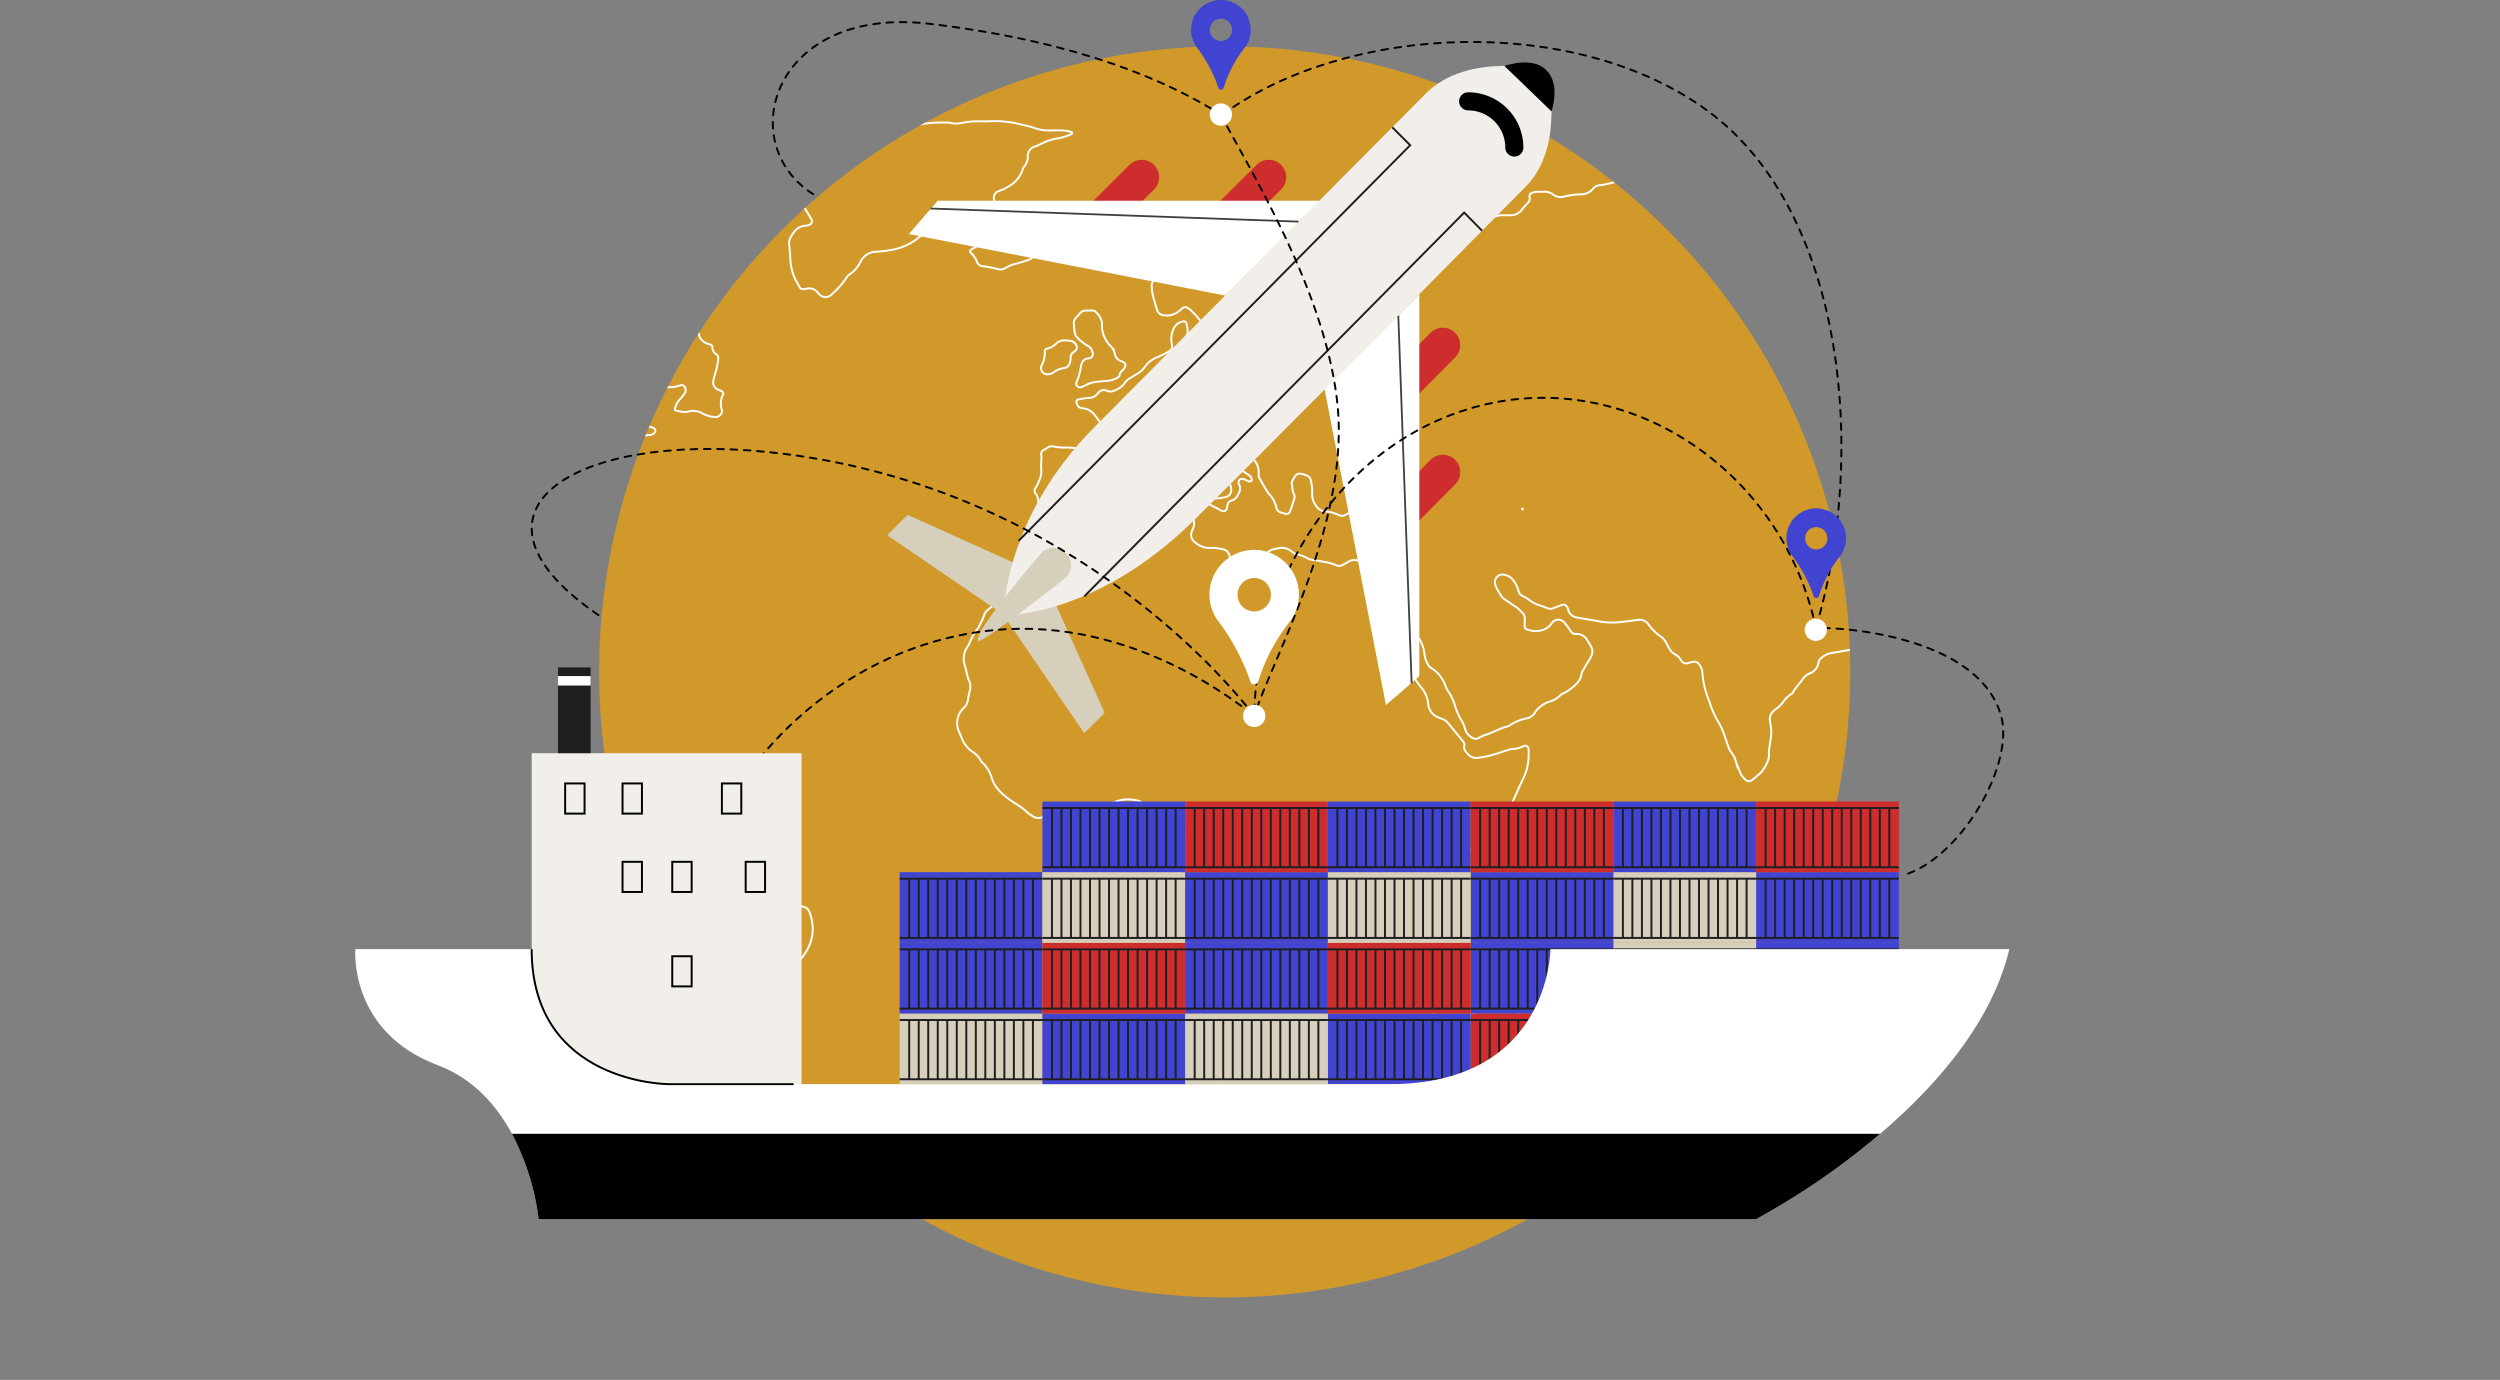<svg id="OBJECTS" xmlns="http://www.w3.org/2000/svg" xmlns:xlink="http://www.w3.org/1999/xlink" viewBox="0 0 635.968 351.021"><rect x="0" y="0" width="635.968" height="351.021" fill="#808080" stroke="none"/><defs><style>.cls-1,.cls-10,.cls-11,.cls-14,.cls-4{fill:none;}.cls-2{fill:#d1992a;}.cls-3{clip-path:url(#clip-path);}.cls-4{stroke:#fff;}.cls-10,.cls-14,.cls-4{stroke-miterlimit:10;}.cls-10,.cls-11,.cls-14,.cls-4{stroke-width:0.5px;}.cls-5{fill:#ce2d2d;}.cls-6{fill:#fff;}.cls-7{fill:#403f41;}.cls-8{fill:#d6cfbb;}.cls-9{fill:#f2efeb;}.cls-10{stroke:#1f1e21;}.cls-11,.cls-14{stroke:#000;}.cls-11{stroke-linecap:round;stroke-linejoin:round;stroke-dasharray:1.692 1.692;}.cls-12{fill:#4144d0;}.cls-13{fill:#1f1e21;}</style><clipPath id="clip-path" transform="translate(51.139 -73.539)"><circle class="cls-1" cx="260.411" cy="244.444" r="159.133" transform="translate(-96.575 255.734) rotate(-45)"/></clipPath></defs><circle class="cls-2" cx="260.411" cy="244.444" r="159.133" transform="translate(-45.436 182.196) rotate(-45)"/><g class="cls-3"><path class="cls-4" d="M274.596,126.303c.664,0,1.331.042,1.991-.008a18.648,18.648,0,0,1,5.726.794,24.344,24.344,0,0,1,3.507,1.437,19.652,19.652,0,0,0,2.154.826c1.063.298,2.144.544,3.231.736a28.811,28.811,0,0,1,6.168,1.888,15.432,15.432,0,0,0,2.243.562,13.9,13.9,0,0,1,1.749.476,1.439,1.439,0,0,0,1.547-.201,11.997,11.997,0,0,0,1.055-.798,3.716,3.716,0,0,1,1.588-.829,2.011,2.011,0,0,1,2.263.503,3.067,3.067,0,0,0,2.753.86c1.412-.247,2.8-.631,4.194-.974a2.208,2.208,0,0,0,.757-.329,6.146,6.146,0,0,1,5.092-.814,13.672,13.672,0,0,0,5.571-.361,4.435,4.435,0,0,0,1.318-.658,6.384,6.384,0,0,1,3.742-1.122c.551.035,1.109-.029,1.659.012a3.586,3.586,0,0,0,3.158-1.498c.527-.634,1.073-1.254,1.641-1.851a1.372,1.372,0,0,0,.259-1.231c-.065-.68.092-.933.67-1.146a4.079,4.079,0,0,1,1.125-.238c.606-.041,1.217.001,1.825-.022a3.46,3.46,0,0,1,2.336.686,3.075,3.075,0,0,0,2.832.534,21.248,21.248,0,0,1,4.252-.572,3.897,3.897,0,0,0,3.177-1.506,2.356,2.356,0,0,1,1.754-.8c1.033-.16,2.058-.382,3.075-.626a3.036,3.036,0,0,0,1.213-.514c1.36-1.128,3.154-1.305,4.625-2.179a1.581,1.581,0,0,1,.63-.201c2.58-.261,5.074-1.09,7.686-1.138a6.783,6.783,0,0,0,3.406-1.19,8.956,8.956,0,0,1,3.783-1.109,5.822,5.822,0,0,1,2.759.446,7.38,7.38,0,0,0,2.912.556,3.484,3.484,0,0,1,1.299.209,10.373,10.373,0,0,0,3.263.458,33.341,33.341,0,0,1,4.276.422,7.238,7.238,0,0,1,4.554,3.091,5.706,5.706,0,0,0,.969,1.121,4.441,4.441,0,0,0,2.75,1.001c.933.013,1.865.154,2.795.26a5.897,5.897,0,0,0,2.461-.182,10.9,10.9,0,0,1,3.605-.43c1.105.033,2.216.058,3.318-.006a33.606,33.606,0,0,1,5.109.435c.822.077,1.644.161,2.465.243.658.066,1.314.146,1.973.197.77.059,1.542.128,2.313.126a4.368,4.368,0,0,1,2.23.526q1.153.654,2.32,1.283c.584.315,1.161.648,1.768.913,1.768.775,3.55,1.194,5.42.256.886-.444,1.862-.712,2.741-1.168a8.383,8.383,0,0,1,5.004-.72c1.859.216,3.724.378,5.586.576a46.432,46.432,0,0,1,6.393.769,33.455,33.455,0,0,1,5.584,1.488,9.842,9.842,0,0,0,5.848.534,13.949,13.949,0,0,1,6.394.465,5.631,5.631,0,0,0,1.278.34,4.539,4.539,0,0,1,2.578.985,4.891,4.891,0,0,0,2.854.699c3.041.064,6.084.031,9.127.018a3.894,3.894,0,0,0,1.141-.177,17.894,17.894,0,0,1,7.389-.278q2.056.214,4.107.479c2.898.376,5.809.658,8.671,1.291,1.127.249,2.287.345,3.428.54a32.339,32.339,0,0,1,8.396,2.477,18.866,18.866,0,0,0,5.11,1.323,17.367,17.367,0,0,1,4.514,1.003c1.052.478,2.058,1.06,3.082,1.6a2.073,2.073,0,0,1,.97,1.656,1.405,1.405,0,0,1-1.229,1.665,6.425,6.425,0,0,1-2.943-.258c-1.183-.456-2.414-.788-3.624-1.174-.683-.218-1.365-.439-2.049-.655a3.059,3.059,0,0,0-3.332,1.22.998.998,0,0,0,.357,1.552,9.36,9.36,0,0,0,2.996,1.378,6.035,6.035,0,0,1,1.697.623.687.687,0,0,1-.033,1.293,2.742,2.742,0,0,1-1.256.349,5.319,5.319,0,0,0-4.084,1.881c-.722.685-1.42,1.396-2.114,2.11a2.853,2.853,0,0,1-3.014.888,2.78,2.78,0,0,0-2.369.325c-.612.367-1.331.558-1.937.933a1.473,1.473,0,0,0-.411,2.396c.852.93,1.27,2.194,2.415,2.912.418.262.63.888.878,1.377a7.254,7.254,0,0,0,1.572,2.316,2.859,2.859,0,0,1,.938,2.067,15.99,15.99,0,0,1-.137,3.13c-.19,1.253-.544,2.481-.834,3.719a2.923,2.923,0,0,1-.213.624.883.883,0,0,1-1.261.401,3.451,3.451,0,0,1-.532-.39c-1.234-1.017-2.472-2.031-3.696-3.061a6.752,6.752,0,0,1-1.067-1.041c-1.346-1.781-3.185-3.031-4.769-4.55a21.468,21.468,0,0,1-3.046-3.901,3.198,3.198,0,0,1-.261-2.732c.226-.681.52-1.339.76-2.015a20.431,20.431,0,0,0,.717-2.198c.248-1.07-.232-1.672-1.341-1.817-.709-.092-1.421-.173-2.129-.271a2.521,2.521,0,0,1-1.596-.8,3.665,3.665,0,0,0-2.882-1.038,1.983,1.983,0,0,0-1.768,3.223c.287.469.665.883.94,1.359a.711.711,0,0,1-.356,1.101,4.568,4.568,0,0,1-1.423.365c-.826.06-1.659.011-2.488.026a2.969,2.969,0,0,1-1.863-.547,2.461,2.461,0,0,0-1.38-.424c-2.204.046-4.42-.256-6.615.226a3.413,3.413,0,0,1-1.471-.086,7.83,7.83,0,0,0-3.929.212,2.323,2.323,0,0,0-1.614,1.304,24.303,24.303,0,0,0-1.498,3.131,22.122,22.122,0,0,0-.606,3.735,1.091,1.091,0,0,0,.656,1.072c1.062.589,2.117,1.191,3.195,1.75a1.611,1.611,0,0,0,.955.205c1.766-.34,3.513.228,5.273.055.713-.07,1.443.006,2.152-.087a1.837,1.837,0,0,1,1.649.568,6.379,6.379,0,0,1,.882.985,5.128,5.128,0,0,0,1.929,1.772,4.425,4.425,0,0,1,.932.9c.074.077.094.203.162.288,1.314,1.629,2.595,3.287,3.969,4.864a5.429,5.429,0,0,0,1.649,1.077,2.776,2.776,0,0,1,1.36,1.384,17.317,17.317,0,0,1,1.507,3.493,4.016,4.016,0,0,0,.491,1.043c.157.291.363.556.518.849.462.876.411,1.364-.16,1.747a1.603,1.603,0,0,1-2.116-.215,1.543,1.543,0,0,1-.201-.263c-.796-1.32-1.627-2.621-2.369-3.97a3.774,3.774,0,0,0-2.139-1.718.978.978,0,0,0-1.168.39,5.681,5.681,0,0,0-1.247,3.694,6.383,6.383,0,0,1-.342,2.941,19.552,19.552,0,0,0-1.407,4.742c-.412,1.978-1.477,2.708-3.591,2.645a2.724,2.724,0,0,0-2.749,1.727,5.428,5.428,0,0,0-.487,1.578,4.258,4.258,0,0,1-1.411,2.553,5.099,5.099,0,0,0-.677.716.932.932,0,0,0,.041,1.228,6.866,6.866,0,0,0,1.34,1.22,16.862,16.862,0,0,1,3.982,3.936,10.254,10.254,0,0,1,1.851,3.868,1.168,1.168,0,0,1-.77,1.599c-.802.359-1.607.713-2.426,1.031a3.343,3.343,0,0,1-.97.176,1.086,1.086,0,0,1-1.174-.733c-.2-.515-.395-1.035-.543-1.567a7.99,7.99,0,0,0-2.477-4.037,10.57,10.57,0,0,0-2.447-1.956,1.845,1.845,0,0,1-1.033-1.415,4.043,4.043,0,0,0-1.847-2.639,1.842,1.842,0,0,0-1.372-.35,4.084,4.084,0,0,0-2.774,1.312,3.055,3.055,0,0,1-.489.447c-.464.353-.836.314-1.091-.182a9.566,9.566,0,0,1-.688-1.668,1.583,1.583,0,0,0-2.76-.865,3.163,3.163,0,0,0-.36,4.343,10.918,10.918,0,0,0,1.013,1.093,1.651,1.651,0,0,0,1.812.508,3.939,3.939,0,0,1,2.592.135,12.256,12.256,0,0,0,1.619.307,2.415,2.415,0,0,1,.798.168.945.945,0,0,1,.444.62.896.896,0,0,1-.374.66,3.538,3.538,0,0,1-.934.315,3.464,3.464,0,0,0-2.09,2.216,1.539,1.539,0,0,0,.282,1.565c.595.795,1.187,1.592,1.797,2.375a19.516,19.516,0,0,1,2.133,3.143,4.501,4.501,0,0,0,1.201,1.331,4.274,4.274,0,0,1,1.435,1.983,8.934,8.934,0,0,0,.516,1.221c.971,1.913.886,3.962.766,6.009a3.855,3.855,0,0,1-.351.918c-.198.572-.381,1.149-.569,1.725-.188.574-.367,1.15-.564,1.721-.108.313-.36.619-.351.922.06,1.904-1.322,3.1-2.2,4.529a11.874,11.874,0,0,1-2.917,2.902,10.547,10.547,0,0,1-2.346,1.198,5.548,5.548,0,0,0-1.885,1.27,10.277,10.277,0,0,1-2.194,1.463c-1.133.689-2.267,1.378-3.427,2.017a10.924,10.924,0,0,1-1.687.685,2.871,2.871,0,0,1-2.688-.354c-.686-.466-1.393-.902-2.069-1.383a1.417,1.417,0,0,0-1.55-.077,5.353,5.353,0,0,0-2.949,3.969,3.017,3.017,0,0,0,1.033,3.134,13.254,13.254,0,0,1,1.977,2.205c1.149,1.549,2.809,2.652,3.761,4.366a9.834,9.834,0,0,1,.896,1.577,28.625,28.625,0,0,1,1.337,4.768,8.12,8.12,0,0,1-.436,3.396,3.812,3.812,0,0,1-2.086,2.04,5.258,5.258,0,0,0-2.246,1.904,2.21,2.21,0,0,1-.45.485,16.356,16.356,0,0,0-2.119,2.076c-.595.766-1.183.754-1.803.034a23.71,23.71,0,0,1-1.42-2.033,18.658,18.658,0,0,0-1.339-1.882,3.562,3.562,0,0,1-.86-1.387,7.693,7.693,0,0,0-2.643-3.54,2.498,2.498,0,0,0-3.547.396,8.789,8.789,0,0,0-1.75,5.588c.037.533.145.993.706,1.19a1.781,1.781,0,0,1,1.065,1.361,8.46,8.46,0,0,0,3.304,4.627,12.108,12.108,0,0,1,3.358,3.622,6.091,6.091,0,0,1,1.194,4.05c-.141,1.221.522,2.238.896,3.326.18.522.415,1.027.557,1.558a.725.725,0,0,1-.839.919,1.387,1.387,0,0,1-.478-.116,11.382,11.382,0,0,1-5.662-5.359c-.383-.858-.778-1.713-1.105-2.592a29.446,29.446,0,0,0-4.62-7.598,3.177,3.177,0,0,1-.573-2.661,10.648,10.648,0,0,1,.263-1.13c.062-.269.218-.566.156-.805-.34-1.328.126-2.646.039-3.932a13.139,13.139,0,0,0-1.173-5.134c-.401-.789-.814-1.573-1.179-2.379a6.778,6.778,0,0,1-.534-1.555,2.71,2.71,0,0,0-.754-1.435,2.288,2.288,0,0,0-3.488-.321c-.224.16-.393.413-.633.528a2.009,2.009,0,0,1-.768.115.571.571,0,0,1-.291-.148c-.482-.347-1.246-.171-1.558-.832-.264-.56.101-1.08.104-1.618a6.647,6.647,0,0,0-.175-1.63,20.929,20.929,0,0,0-2.05-4.703,2.111,2.111,0,0,0-.74-.866c-1.491-.812-2.187-2.293-3.114-3.578-.323-.447-.57-.949-.897-1.393a1.93,1.93,0,0,0-2.032-.809c-1.463.267-2.924.543-4.392.779a4.932,4.932,0,0,0-2.341,1.173,1.863,1.863,0,0,0-.766,1.238,3.48,3.48,0,0,1-2.342,2.776,4.193,4.193,0,0,0-1.818,1.598c-.31.454-.682.866-1.018,1.302q-.503.654-.989,1.32c-.227.311-.37.769-.673.923a7.881,7.881,0,0,0-2.4,2.448,10.325,10.325,0,0,1-1.341,1.227,9.521,9.521,0,0,0-.893.734,2.775,2.775,0,0,0-.871,2.554,12.388,12.388,0,0,1,.215,1.473,9.486,9.486,0,0,1,.112,1.81c-.115,1.206-.33,2.402-.496,3.604a4.696,4.696,0,0,0-.113,1.15c.217,1.864-.79,3.267-1.717,4.702a2.321,2.321,0,0,1-.448.482c-.628.537-1.256,1.073-1.901,1.589a1.332,1.332,0,0,1-2.048-.092,5.095,5.095,0,0,1-1.289-1.909c-.335-.819-.673-1.637-.958-2.474a7.296,7.296,0,0,0-1.356-2.631,3.599,3.599,0,0,1-.581-1.18c-.393-1.09-.716-2.207-1.136-3.287a17.668,17.668,0,0,0-1.473-3.143,23.845,23.845,0,0,1-1.597-3.265c-.308-.705-.447-1.486-.771-2.182a23.37,23.37,0,0,1-1.647-7.069,3.502,3.502,0,0,0-.969-2.219,1.486,1.486,0,0,0-1.51-.439c-.374.1-.766.145-1.126.281a1.389,1.389,0,0,1-1.725-.597,3.058,3.058,0,0,1-.29-.404c-.533-.983-1.725-1.224-2.355-2.039-.631-.816-.999-1.831-1.572-2.699a4.575,4.575,0,0,0-1.2-1.133,12.199,12.199,0,0,1-2.926-2.906,2.59,2.59,0,0,0-2.398-1.216c-1.317.105-2.62.372-3.936.483a19.601,19.601,0,0,1-6.091-.038c-1.505-.343-3.044-.531-4.568-.793-.326-.056-.646-.16-.974-.195a2.681,2.681,0,0,1-2.492-2.078,2.459,2.459,0,0,0-.179-.464c-.43-.816-.872-.944-1.752-.574-.66.278-1.339.514-2.009.769a1.698,1.698,0,0,1-1.289-.045c-.718-.287-1.442-.568-2.181-.793a8.193,8.193,0,0,1-2.478-1.308,5.627,5.627,0,0,0-1.4-.859,2.079,2.079,0,0,1-1.371-1.532,7.418,7.418,0,0,0-1.326-2.651,3.478,3.478,0,0,0-2.192-1.365,1.943,1.943,0,0,0-2.429,2.253,3.458,3.458,0,0,0,.393,1.084c.393.729.818,1.442,1.259,2.144a2.12,2.12,0,0,0,.57.588c.949.666,1.914,1.308,2.871,1.961a5.684,5.684,0,0,1,.807.575c1.781,1.746,1.729,1.466,1.648,3.864-.042,1.248.044,1.324,1.293,1.637a5.665,5.665,0,0,0,3.096-.017,4.207,4.207,0,0,0,2.398-1.641,2.024,2.024,0,0,1,3.443-.135c.528.636.997,1.324,1.47,2.005a1.451,1.451,0,0,0,1.383.747,2.928,2.928,0,0,1,2.85,1.626c.092.138.18.279.273.416,1.355,2.001,1.349,2.737.037,4.806-.53.837-1.004,1.71-1.496,2.571a1.744,1.744,0,0,0-.268.604c-.272,2.236-2.017,3.302-3.575,4.511a6.036,6.036,0,0,1-.88.453,2.816,2.816,0,0,0-.846.498,6.63,6.63,0,0,1-2.963,1.753,6.95,6.95,0,0,0-3.702,2.888,3.049,3.049,0,0,1-2.204,1.351,12.63,12.63,0,0,0-3.666,1.486,4.944,4.944,0,0,1-1.012.553c-1.969.418-3.653,1.567-5.57,2.119a9.675,9.675,0,0,0-1.802.815,1.339,1.339,0,0,1-1.419.026,3.793,3.793,0,0,1-2.008-2.311,6.773,6.773,0,0,0-1.153-2.55,17.251,17.251,0,0,1-1.585-3.99,13.556,13.556,0,0,0-1.473-2.953,5.647,5.647,0,0,1-.718-1.298,8.502,8.502,0,0,0-3.667-4.722,2.641,2.641,0,0,1-.876-.952,7.594,7.594,0,0,1-.897-2.821,8.3,8.3,0,0,0-2.99-5.526,4.308,4.308,0,0,1-1.275-1.687,8.775,8.775,0,0,0-1.091-2.031,40.232,40.232,0,0,1-5.022-8.913,8.613,8.613,0,0,1-.88-4.157,3.704,3.704,0,0,1,.233-1.122,17.122,17.122,0,0,0,1.13-3.966,5.013,5.013,0,0,1,.63-1.692,5.033,5.033,0,0,0,.606-3.197c-.035-.273-.05-.549-.063-.825a2.568,2.568,0,0,0-2.104-2.378,2.001,2.001,0,0,0-1.56.418,3.34,3.34,0,0,1-3.717.242,12.791,12.791,0,0,0-2.702-.764,1.605,1.605,0,0,0-1.062.307,1.926,1.926,0,0,1-2.021.091,10.132,10.132,0,0,0-3.511-.912,2.927,2.927,0,0,1-2.229-1.554,4.564,4.564,0,0,1-.907-2.958,12.242,12.242,0,0,0-.32-3.289,1.538,1.538,0,0,0-.959-1.244c-.102-.043-.202-.091-.306-.129-2.181-.781-2.378-.415-3.416,1.358a1.368,1.368,0,0,0-.174.946c.238.846.084,1.772.584,2.571a1.302,1.302,0,0,1,.091.941c-.302,1.061-.661,2.106-1.022,3.149-.267.772-.608.979-1.373.83a10.6,10.6,0,0,1-1.112-.328,1.426,1.426,0,0,1-1.066-1.161,7.61,7.61,0,0,0-1.944-3.591,20.437,20.437,0,0,1-1.487-2.389c-.227-.376-.402-.789-.662-1.139a2.216,2.216,0,0,1-.432-1.395c.001-.166-.011-.332-.005-.498a4.299,4.299,0,0,0-2.281-3.962,13.3,13.3,0,0,1-1.99-1.471,2.974,2.974,0,0,0-1.153-.591,4.646,4.646,0,0,1-2.522-1.78,11.66,11.66,0,0,0-3.109-2.703,1.321,1.321,0,0,0-1.691.069,1.526,1.526,0,0,0-.663,1.583,3.434,3.434,0,0,0,.966,1.875,4.18,4.18,0,0,1,1.15,1.389c.483,1.328,1.649,1.877,2.648,2.633a.801.801,0,0,0,.294.148c2.299.514,3.84,2.314,5.787,3.425a2.222,2.222,0,0,1,.67.723c.191.289.259.676-.073.885a1.02,1.02,0,0,1-.754-.013,12.522,12.522,0,0,0-1.198-.53.92.92,0,0,0-1.118,1.281,2.163,2.163,0,0,1,.115,2.046c-.457.885-.802,1.855-1.909,2.145-.825.216-1.082.769-1.176,1.579-.131,1.126-.781,1.395-1.722.872-.865-.481-1.757-.914-2.626-1.387a6.648,6.648,0,0,1-.957-.637.491.491,0,0,1,.12-.717,2.369,2.369,0,0,1,.777-.232c.606-.038,1.218.011,1.824-.034a12.969,12.969,0,0,0,1.961-.264,1.845,1.845,0,0,0,1.642-2.103,2.374,2.374,0,0,0-.884-1.883,8.587,8.587,0,0,1-1.158-1.163,4.159,4.159,0,0,0-1.812-1.12,16.536,16.536,0,0,1-4.282-2.763,10.783,10.783,0,0,1-2.965-3.507,3.341,3.341,0,0,0-1.042-1.043c-1.169-.875-1.253-.857-2.414.022a1.987,1.987,0,0,1-.689.441,4.801,4.801,0,0,0-2.328,1.197,1.45,1.45,0,0,1-1.403.283c-.804-.202-1.612-.389-2.418-.584a2.893,2.893,0,0,0-1.947.126c-.704.323-1.272.824-1.177,1.636.211,1.809-.883,2.746-2.219,3.536a4.321,4.321,0,0,1-1.361.544,2.111,2.111,0,0,0-1.438,1.011,10.623,10.623,0,0,1-1.27,1.734c-.686.68-1.158,1.303-.601,2.305.106.191-.072.66-.263.873a5.364,5.364,0,0,0-1.216,1.954.81.81,0,0,1-.247.422c-1.529,1.012-2.78,2.595-4.957,2.259a3.662,3.662,0,0,0-2.25.409,2.997,2.997,0,0,1-3.393-.531,4.405,4.405,0,0,0-3.333-1.134,3.249,3.249,0,0,1-.332.001c-1.598-.03-1.673-.082-1.7-1.7a2.963,2.963,0,0,0-.656-2.154,1.144,1.144,0,0,1-.041-1.393,15.656,15.656,0,0,0,1.298-2.855,4.21,4.21,0,0,0,.187-1.766,14.727,14.727,0,0,1,.006-2.3,7.408,7.408,0,0,0,.004-1.463,1.129,1.129,0,0,1,.654-1.359c.341-.182.681-.37,1.004-.582a1.68,1.68,0,0,1,1.422-.279,14.311,14.311,0,0,0,3.627.26c.55.018,1.099.103,1.649.126,1.701.072,3.403.162,5.105.177.778.007,1.06-.295,1.264-1.063.212-.8.418-1.602.605-2.408a4.133,4.133,0,0,0-.49-3.35,17.532,17.532,0,0,0-1.582-2.122,4.246,4.246,0,0,0-2.777-1.344,1.622,1.622,0,0,1-1.523-1.494.573.573,0,0,1,.473-.742,18.432,18.432,0,0,1,2.45-.378,3.041,3.041,0,0,0,2.462-1.139,1.922,1.922,0,0,1,2.506-.638,2.062,2.062,0,0,0,1.736-.115,5.317,5.317,0,0,0,2.825-2.169,3.858,3.858,0,0,1,1.258-1.042c.782-.513,1.637-.92,2.385-1.474a7.022,7.022,0,0,0,1.358-1.432,6.745,6.745,0,0,1,3.115-2.356,22.533,22.533,0,0,0,2.945-1.507,1.376,1.376,0,0,0,.755-1.671,6.41,6.41,0,0,1,.487-4.202,3.186,3.186,0,0,1,2.6-1.757.789.789,0,0,1,.597.442c.163,1.017.602,2.036.083,3.08a2.743,2.743,0,0,0-.227.795,2.413,2.413,0,0,0,3.05,2.66,9.01,9.01,0,0,0,1.209-.534,1.648,1.648,0,0,1,1.988.286c.162.151.33.296.477.461a1.462,1.462,0,0,0,1.787.426c.979-.372,1.988-.667,2.982-1a13.781,13.781,0,0,1,4.229-.714,3.011,3.011,0,0,0,3.114-1.99,10.974,10.974,0,0,0,.684-2.024,2.839,2.839,0,0,1,2.481-2.696,2.063,2.063,0,0,0,1.638-1.254,2.24,2.24,0,0,0-1.153-3.285c-.645-.315-1.308-.595-1.962-.892a2.696,2.696,0,0,1-1.661-2.3c-.088-.767-.239-1.526-.332-2.292a2.105,2.105,0,0,1,1.178-2.339,14.704,14.704,0,0,0,3.763-2.951c.153-.158.332-.293.468-.464a.621.621,0,0,0-.203-.863,4.791,4.791,0,0,0-4.637.735,4.224,4.224,0,0,0-.465.686,9.105,9.105,0,0,1-4.293,3.744,9.379,9.379,0,0,0-1.173.619,1.864,1.864,0,0,0-.855,2.005,3.77,3.77,0,0,0,1.242,2.454,14.655,14.655,0,0,1,1.171,1.173.993.993,0,0,1,.173,1.215,3.043,3.043,0,0,1-1.899,1.952,1.966,1.966,0,0,0-1.485,2.099,18.615,18.615,0,0,1-.566,2.915,1.195,1.195,0,0,1-1.292,1.048,3.08,3.08,0,0,0-2.119.775,3.661,3.661,0,0,1-1.356.573c-.908.234-1.831.419-2.754.587a.821.821,0,0,1-.931-.536.737.737,0,0,1,.35-.987c.457-.312.935-.595,1.371-.934.705-.548.793-.999.259-1.683a20.874,20.874,0,0,0-3.438-4.014c-.82-.635-1.366-.862-2.311.02a5.12,5.12,0,0,1-2.574,1.419,5.362,5.362,0,0,1-1.802.057,1.946,1.946,0,0,1-1.684-1.409c-.38-1.326-.809-2.64-1.134-3.98a11.744,11.744,0,0,1-.215-2.131,1.696,1.696,0,0,1,1.083-1.706,4.571,4.571,0,0,1,.769-.307,6.154,6.154,0,0,0,2.325-1.225,4.703,4.703,0,0,1,1.286-.742,16.334,16.334,0,0,0,4.027-2.287,10.559,10.559,0,0,0,1.923-1.804,23.417,23.417,0,0,1,3.737-3.737c.814-.653,1.497-1.468,2.245-2.204.428-.421.845-.858,1.309-1.237,1.025-.837,2.063-1.661,3.127-2.448a3.19,3.19,0,0,1,1.175-.536,15.544,15.544,0,0,1,2.289-.335,3.514,3.514,0,0,0,2.267-.881,2.113,2.113,0,0,1,1.543-.478c1.217.003,2.434.001,3.651.001Zm61.653,76.74c-.016-.04-.024-.102-.052-.113-.032-.013-.082.02-.124.034q.044.087.088.173Z" transform="translate(51.139 -73.539)"/><path class="cls-4" d="M337.732,265.715a13.504,13.504,0,0,1-1.184,5.441c-1.501,3.077-2.784,6.261-4.274,9.344a22.047,22.047,0,0,1-2.205,3.297,12.671,12.671,0,0,1-3.02,3.03,18.609,18.609,0,0,1-2.006,1.154,6.371,6.371,0,0,0-1.643,1.344,48.438,48.438,0,0,0-3.767,4.609c-.432.573-.849,1.158-1.308,1.708a11.672,11.672,0,0,1-1.24,1.306,7.12,7.12,0,0,0-2.045,2.753,39.024,39.024,0,0,1-1.874,3.874,3.871,3.871,0,0,0-.48,3.016,21.629,21.629,0,0,1,.669,3.067,9.213,9.213,0,0,1-.018,2.458,3.139,3.139,0,0,0,.152,1.781c.451,1.009.881,2.032,1.419,2.994a5.927,5.927,0,0,1,.591,5.088,6.282,6.282,0,0,0-.192,3.599c.564,2.347-.344,4.226-1.751,5.952a9.528,9.528,0,0,1-3.119,2.433c-.246.125-.497.244-.739.378a7.432,7.432,0,0,0-3.299,2.654c-.255.452-.814.729-1.22,1.102a11.74,11.74,0,0,0-.929.929,4.948,4.948,0,0,0-.84,4.699,14.624,14.624,0,0,1,.486,3.931,9.256,9.256,0,0,1-1.027,3.643,3.401,3.401,0,0,1-1.015,1.054c-.647.516-1.321,1.002-2.011,1.46a3.989,3.989,0,0,0-1.653,2.388c-.371,1.329-.868,2.623-1.222,3.956a3.022,3.022,0,0,1-1.057,1.635,11.596,11.596,0,0,0-3.015,3.907,8.975,8.975,0,0,1-1.93,2.461c-.759.718-1.45,1.51-2.137,2.3a8.059,8.059,0,0,1-4.344,2.842,3.986,3.986,0,0,0-.933.334,9.004,9.004,0,0,1-4.166.924,10.901,10.901,0,0,0-3.579.597,8.043,8.043,0,0,1-2.768.428,6.551,6.551,0,0,0-1.642.16,4.133,4.133,0,0,1-2.722-.452,2.762,2.762,0,0,1-1.63-1.961,6.34,6.34,0,0,1-.36-3.062,4.414,4.414,0,0,0-.383-2.43,15.431,15.431,0,0,1-1.115-3.971,4.63,4.63,0,0,0-.229-.967,2.792,2.792,0,0,0-1.023-1.469,8.777,8.777,0,0,1-3.208-5.593c-.343-1.675-.354-3.402-.847-5.058a4.329,4.329,0,0,1-.08-1.807,6.055,6.055,0,0,0-1.399-5.088,12.552,12.552,0,0,1-1.899-3.479,18.179,18.179,0,0,0-1.941-4.016,1.741,1.741,0,0,1-.39-.896c-.053-1.814-.275-3.632.434-5.406a18.968,18.968,0,0,0,1.216-4.448,4.883,4.883,0,0,1,1.443-2.892,4.362,4.362,0,0,0,1.063-5.155,21.4,21.4,0,0,1-.972-2.644,7.306,7.306,0,0,1-.25-1.954,10.292,10.292,0,0,0-1.258-5.082,9.393,9.393,0,0,1-1.007-2.963,6.128,6.128,0,0,0-1.359-2.796c-1.047-1.352-2.165-2.649-3.236-3.983a10.633,10.633,0,0,1-1.578-2.707,3.216,3.216,0,0,1,.005-2.565,10.167,10.167,0,0,0,.81-3.866,5.261,5.261,0,0,1,.33-1.613,8.562,8.562,0,0,0,.321-2.453,2.422,2.422,0,0,0-1.465-2.386,8.412,8.412,0,0,0-4.982-.889c-.219.023-.43.108-.649.135a1.725,1.725,0,0,1-1.914-.977,6.109,6.109,0,0,1-.468-1.239,3.317,3.317,0,0,0-2.834-2.489,9.093,9.093,0,0,0-4.913.253c-1.432.564-2.831,1.209-4.245,1.817-.203.087-.414.156-.618.241-3.189,1.338-3.207,1.405-6.503.509a7.726,7.726,0,0,0-4.22.314,28.088,28.088,0,0,0-3.129,1.097,2.647,2.647,0,0,1-2.809-.31,9.722,9.722,0,0,1-1.094-.747c-1.526-1.554-3.512-2.47-5.196-3.796-1.748-1.377-3.346-2.892-3.975-5.163a9.483,9.483,0,0,0-.869-1.969,8.816,8.816,0,0,0-.97-1.327c-.243-.296-.652-.501-.792-.829a6.513,6.513,0,0,0-2.501-2.587,7.937,7.937,0,0,1-2.453-3.265c-.237-.498-.402-1.03-.629-1.533a5.232,5.232,0,0,1,1.011-6.103,3.592,3.592,0,0,0,1.2-2.278,19.404,19.404,0,0,1,.427-2.11,3.822,3.822,0,0,0-.281-2.895,2.262,2.262,0,0,1-.203-.626c-.242-.961-.44-1.935-.725-2.883a5.415,5.415,0,0,1,.732-5.031,1.951,1.951,0,0,0,.343-.564,16.38,16.38,0,0,1,2.26-4.025,20.221,20.221,0,0,0,1.488-3.134,3.124,3.124,0,0,1,1.236-1.694,5.054,5.054,0,0,0,1.776-2.35,3.22,3.22,0,0,1,2.031-1.811,3.541,3.541,0,0,0,1.504-.99,20.349,20.349,0,0,0,2.828-3.241,15.273,15.273,0,0,0,1.454-3.139,32.93,32.93,0,0,1,1.713-3.555c1.12-.708,1.89-1.883,3.147-2.402a3.899,3.899,0,0,0,2.159-2.169,12.438,12.438,0,0,1,1.011-1.711c.524-.811,1.371-1.151,2.1-.592,1.312,1.008,2.656.755,4.102.551a22.705,22.705,0,0,0,4.837-1.058,2.9,2.9,0,0,0,1.374-.851,3.158,3.158,0,0,1,2.624-1.184,19.064,19.064,0,0,0,4.743-.674,5.098,5.098,0,0,1,3.564.054,1.518,1.518,0,0,0,1.099-.067,5.213,5.213,0,0,1,3.051-.391,5.238,5.238,0,0,0,3.399-.37,4.355,4.355,0,0,1,2.774-.124,1.2,1.2,0,0,1,.992,1.483,7.408,7.408,0,0,0-.044,2.785,3.272,3.272,0,0,1-.415,1.571c-.607,1.426-.445,2.457.761,3.34a5.587,5.587,0,0,0,3.659,1.352,8.924,8.924,0,0,1,1.492.007,13.867,13.867,0,0,1,1.783.327,2.15,2.15,0,0,1,1.739,1.6,2.043,2.043,0,0,0,2.17,1.67,6.298,6.298,0,0,1,3.792,1.474,2.331,2.331,0,0,0,2.172.442,1.331,1.331,0,0,0,1.004-1.509,1.228,1.228,0,0,0-.084-.32c-.239-.571-.505-1.171-.055-1.725a3.609,3.609,0,0,1,2.025-1.615c.488-.093.972-.219,1.463-.29a3.692,3.692,0,0,1,3.261.795,2.88,2.88,0,0,0,1.132.659,10.712,10.712,0,0,1,3.226,1.264,1.68,1.68,0,0,0,.633.173c1.304.228,2.616.42,3.913.683a11.416,11.416,0,0,1,2.217.649,1.972,1.972,0,0,0,2.174-.132c.349-.263.793-.396,1.161-.638a2.719,2.719,0,0,1,2.84-.105,6.403,6.403,0,0,1,3.768,3.928,25.28,25.28,0,0,1,1.091,5.671,4.456,4.456,0,0,0,.672,2.19,29.906,29.906,0,0,1,2.722,5.67,6.677,6.677,0,0,0,.802,1.44c.677.938,1.425,1.825,2.103,2.762a5.273,5.273,0,0,1,.803,1.441,41.762,41.762,0,0,1,1.182,4.306,6.3,6.3,0,0,0,.877,2.299,22.063,22.063,0,0,0,1.746,2.417,7.529,7.529,0,0,1,1.7,4.068,4.111,4.111,0,0,0,2.766,3.583,9.785,9.785,0,0,1,1.081.422,2.998,2.998,0,0,1,.955.628c1.351,1.601,2.662,3.235,3.993,4.853a1.297,1.297,0,0,1,.402,1.202c-.237.892.297,1.462.836,2.034a2.776,2.776,0,0,0,2.322,1.085,24.433,24.433,0,0,0,3.567-.643c1.599-.429,3.162-.993,4.742-1.492a2.349,2.349,0,0,1,.649-.126,6.315,6.315,0,0,0,2.865-.72.879.879,0,0,1,1.357.692,1.76,1.76,0,0,1,.033.33C337.734,264.83,337.732,265.272,337.732,265.715Z" transform="translate(51.139 -73.539)"/><path class="cls-4" d="M111.153,121.117c1.48-.137,2.958-.35,4.441-.393a23.365,23.365,0,0,1,6.274.227,2.789,2.789,0,0,1,2.042,1.501,5.123,5.123,0,0,0,3.822,2.881,7.236,7.236,0,0,1,2.995,1.36,2.395,2.395,0,0,1,1.135,2.563,2.065,2.065,0,0,0,.666,2.089,7.15,7.15,0,0,0,2.032,1.673,2.964,2.964,0,0,1,1.254,2.533,1.406,1.406,0,0,1-.4.703c-.903.81-1.804,1.629-2.768,2.362a1.805,1.805,0,0,1-2.401-.322c-.254-.289-.43-.651-.698-.924a6.338,6.338,0,0,0-1.131-.952.861.861,0,0,0-1.075.132.734.734,0,0,0-.08.916c.239.558.49,1.112.735,1.667a2.865,2.865,0,0,1-1.187,3.852,21.393,21.393,0,0,0-2.531,1.854,2.565,2.565,0,0,1-3.065.33c-.853-.388-1.742-.699-2.621-1.028a3.209,3.209,0,0,1-2.3-2.175,3.856,3.856,0,0,0-.665-1.138,1.587,1.587,0,0,0-1.718-.714,13.67,13.67,0,0,1-5.1-.24c-.622-.116-.788-.519-.486-1.106a2.369,2.369,0,0,1,2.899-1.263,7.149,7.149,0,0,0,3.099.384,2.183,2.183,0,0,0,1.889-1.132,4.363,4.363,0,0,1,1.307-1.221c.53-.394,1.141-.679,1.675-1.069a3.673,3.673,0,0,0,.919-.936,1.285,1.285,0,0,0-.435-1.866,3.435,3.435,0,0,1-1.831-1.578.952.952,0,0,0-.488-.428,8.084,8.084,0,0,0-3.457-1.037c-.662.036-1.331-.029-1.99.03a2.927,2.927,0,0,0-2.457,1.454,9.781,9.781,0,0,1-1.14,1.41c-.29.334-.72.59-.894.97a5.348,5.348,0,0,1-2.227,2.149,9.855,9.855,0,0,0-1.078.77,3.778,3.778,0,0,1-2.099.874c-1.914.243-2.306,1.011-1.393,2.671a16.58,16.58,0,0,0,1.072,1.463.671.671,0,0,1-.389,1.05,2.352,2.352,0,0,1-.975-.018,4.232,4.232,0,0,1-1.062-.459,1.808,1.808,0,0,0-1.748-.045c-.603.274-1.194.573-1.782.877-.294.152-.559.358-.855.505a1.162,1.162,0,0,1-1.504-.226,5.393,5.393,0,0,0-6.947.136,5.065,5.065,0,0,1-3.386,1.577,12.4,12.4,0,0,0-5.518,2.134,39.494,39.494,0,0,0-3.927,3.03,2.101,2.101,0,0,0-.734,2.768,19.79,19.79,0,0,1,.66,2.223,1.702,1.702,0,0,0,1.248,1.207,19.44,19.44,0,0,1,1.869.669,4.658,4.658,0,0,1,1.878,1.316,4.195,4.195,0,0,0,1.113.963c1.586.887,3.146,1.829,5.094,1.746a5.659,5.659,0,0,1,1.906.47.556.556,0,0,1,.236.838c-.668,1.143-1.36,2.272-2.005,3.427a2.879,2.879,0,0,0,.856,3.54,1.028,1.028,0,0,0,1.095.123c.7-.331,1.41-.648,2.074-1.042a2.319,2.319,0,0,0,1.217-1.873c.081-1.276.856-2.393.794-3.709-.011-.236.327-.58.586-.719a8.254,8.254,0,0,1,2.12-.928,12.678,12.678,0,0,0,3.845-1.895,5.406,5.406,0,0,0,2.22-3.381,1.537,1.537,0,0,0-.227-.928,4.112,4.112,0,0,0-.528-.633c-.579-.749-.51-1.053.357-1.54.386-.217.784-.41,1.184-.6a2.669,2.669,0,0,0,1.721-2.758,1.832,1.832,0,0,1,.64-1.612,2.896,2.896,0,0,0,.958-1.511,1.935,1.935,0,0,1,1.952-1.514c1.264-.068,2.537.023,3.805.074a11.181,11.181,0,0,0,1.14.178,3.576,3.576,0,0,1,2.833,1.488,13.172,13.172,0,0,0,1.773,1.716c.772.552.838,1.002.466,1.861a13.036,13.036,0,0,0-.522,1.215,1.523,1.523,0,0,0,.665,2.015,2.396,2.396,0,0,0,3.055.098c1.319-.997,2.74-1.858,4.125-2.767.847-.555,1.234-.505,1.827.261a6.118,6.118,0,0,1,1.421,3.979c-.024.995-.044,1.993.012,2.986a6.626,6.626,0,0,0,.346,1.94,3.269,3.269,0,0,0,2.35,2.353,2.757,2.757,0,0,1,.764.313c.133.075.32.254.304.361a2.067,2.067,0,0,0,1.106,2.035,1.329,1.329,0,0,1,.386,1.029,19.28,19.28,0,0,1-.454,2.599c-.211.911-.541,1.795-.73,2.71a2.064,2.064,0,0,0,1.331,2.682c.246.125.517.203.749.348a.613.613,0,0,1,.285.851,5.009,5.009,0,0,0-.318,3.708,1.477,1.477,0,0,1-.678,1.706,1.634,1.634,0,0,1-1.07.281,8.202,8.202,0,0,1-3.007-.864,4.837,4.837,0,0,0-3.832-.518,4.333,4.333,0,0,1-1.794-.012c-1.812-.38-1.848-.084-.996-2.085a6.536,6.536,0,0,1,.999-1.3,15.583,15.583,0,0,0,1.001-1.307,1.458,1.458,0,0,0,.056-1.432.948.948,0,0,0-1.067-.595.607.607,0,0,0-.163.029,7.528,7.528,0,0,1-4.384.282,7.16,7.16,0,0,0-3.922.354,1.608,1.608,0,0,0-1.211,1.744,3.141,3.141,0,0,1-1.111,2.793c-1.073.969-.995,2.281-.791,3.558a1.572,1.572,0,0,0,.574.766,5.575,5.575,0,0,0,2.768,1.003,5.199,5.199,0,0,1,1.257.338.773.773,0,0,1,.464.959,1.553,1.553,0,0,1-.67.638,1.727,1.727,0,0,1-.796.209c-1.665.049-3.178.925-4.86.874a1.773,1.773,0,0,0-1.308.63c-.392.39-.768.8-1.187,1.158-.84.717-1.341.653-2.064-.183-.212-.245-.438-.571-.717-.65a5.781,5.781,0,0,0-4.483.159,9.628,9.628,0,0,1-1.345.592,6.24,6.24,0,0,0-2.497,1.577,3.355,3.355,0,0,0-1.163,2.304,1.297,1.297,0,0,1-1.04,1.319c-1.107.34-2.214.676-3.318,1.023a13.713,13.713,0,0,0-1.551.533,5.656,5.656,0,0,0-2.524,2.044,20.199,20.199,0,0,1-1.717,1.792c-1.077,1.254-2.143,2.522-3.151,3.832a9.006,9.006,0,0,0-1.852,3.852,2.988,2.988,0,0,1-1.134,1.969.594.594,0,0,0-.224.24c-.49,1.41-1.758,1.857-2.935,2.463a29.155,29.155,0,0,0-5.557,3.26,32.003,32.003,0,0,0-2.825,2.014,14.337,14.337,0,0,0-2.185,3.489,3.539,3.539,0,0,0-.079,2.105c.264,1.461.374,2.94.754,4.397a10.233,10.233,0,0,1,.053,3.626,3.558,3.558,0,0,1-1.997,2.697.635.635,0,0,1-.882-.192,11.552,11.552,0,0,1-2.349-6.274c-.031-.607.026-1.22-.032-1.824a2.239,2.239,0,0,0-2.683-2.237,1.608,1.608,0,0,1-1.704-.673,2.637,2.637,0,0,0-3.086-.99c-.691.192-1.402.31-2.103.467a3.373,3.373,0,0,0-2.543,1.655,1.198,1.198,0,0,1-1.416.577c-1.528-.218-3.06-.404-4.588-.62a2.88,2.88,0,0,1-.954-.253,3.167,3.167,0,0,0-3.163.202,37.985,37.985,0,0,1-3.375,1.748,23.837,23.837,0,0,0-3.484,2.193,3.307,3.307,0,0,0-.944,1.312,2.684,2.684,0,0,0-.287,1.118c-.084,2.159-1.224,3.987-1.827,5.981-.366,1.213-.622,2.459-.926,3.69a.437.437,0,0,0-.023.164c.388,2.486.088,5.096,1.421,7.413a4.319,4.319,0,0,0,2.388,2.16,8.451,8.451,0,0,0,3.082.533c.994-.041,1.992.011,2.986-.021a8.413,8.413,0,0,0,1.469-.209,1.963,1.963,0,0,0,1.608-1.491,20.447,20.447,0,0,0,1.032-3.315,1.637,1.637,0,0,1,1.343-1.494,22.342,22.342,0,0,1,3.03-.836,13.572,13.572,0,0,1,3.114.173.745.745,0,0,1,.462,1.174,2.561,2.561,0,0,1-.414.515,2.855,2.855,0,0,0-.706,1.626,11.011,11.011,0,0,1-2.146,5.311,3.874,3.874,0,0,0-.732,3.441,1.485,1.485,0,0,0,1.555,1.414,17.847,17.847,0,0,0,1.815.053c.719-.001,1.438-.013,2.155-.045a5.444,5.444,0,0,1,3.576,1.531,1.025,1.025,0,0,1,.377.7,14.506,14.506,0,0,1-.16,2.457c-.161.919-.468,1.811-.699,2.719-.19.744-.405,1.485-.531,2.241-.163.977-.275,1.964-.348,2.951a1.445,1.445,0,0,0,.319.742,8.876,8.876,0,0,0,3.217,3.048,2.809,2.809,0,0,0,2.389.347,2.082,2.082,0,0,1,.653-.094.769.769,0,0,1,.82.979,5.234,5.234,0,0,0-.421,2.23c.03.164-.275.505-.489.578a1.545,1.545,0,0,1-1.944-.433,2.666,2.666,0,0,0-2.126-1.094,5.338,5.338,0,0,1-1.441-.348,1.371,1.371,0,0,1-.752-.594,5.737,5.737,0,0,0-3.291-2.88,3.49,3.49,0,0,1-2.152-2.721,16.008,16.008,0,0,0-1.081-3.123,3.598,3.598,0,0,0-2.861-2.228,46.113,46.113,0,0,1-5.856-1.756,7.069,7.069,0,0,1-2.944-2.357c-.678-.794-1.409-1.547-2.157-2.275a2.745,2.745,0,0,0-3.044-.664,7.383,7.383,0,0,1-5.796-.388c-.893-.428-1.853-.717-2.782-1.071a11.958,11.958,0,0,1-4.584-2.576,3.592,3.592,0,0,0-1.133-.651,6.279,6.279,0,0,1-2.706-1.837,2.695,2.695,0,0,0-1.227-.787,2.17,2.17,0,0,1-1.462-1.655,6.181,6.181,0,0,0-.256-.789,1.875,1.875,0,0,1,.184-1.898c1.048-1.401.43-2.777-.124-4.067a32.398,32.398,0,0,0-2.027-3.608,8.718,8.718,0,0,0-2.51-2.834,1.788,1.788,0,0,1-.91-1.964,2.436,2.436,0,0,0-.579-1.846,8.183,8.183,0,0,1-.972-2.088,4.219,4.219,0,0,0-.895-1.551,4.761,4.761,0,0,1-1.41-3.252,29.265,29.265,0,0,0-.279-2.958c-.076-.787-.338-1.177-.854-1.244a1.414,1.414,0,0,0-1.467.851,3.116,3.116,0,0,0-.165,2.099c.332,1.392.561,2.808.86,4.208a5.411,5.411,0,0,0,.476,1.576,10.93,10.93,0,0,1,1.024,2.966c.288,1.179.53,2.37.837,3.543a3.966,3.966,0,0,0,.516,1.017c.26.423.57.816.832,1.238a2.028,2.028,0,0,1,.181,1.605.737.737,0,0,1-1.272.404,22.752,22.752,0,0,0-2.904-2.939,3.442,3.442,0,0,1-.66-1.653,6.328,6.328,0,0,1-.068-1.156,2.188,2.188,0,0,0-1.269-1.966,6.052,6.052,0,0,1-1.716-1.517,1.352,1.352,0,0,1,.201-1.928c1.331-1.284,1.389-1.325.289-2.837a6.19,6.19,0,0,1-1.174-3.865,31.311,31.311,0,0,0-.442-3.939,4.346,4.346,0,0,1-.148-.812c.145-1.865-1.284-2.702-2.436-3.685-.298-.254-.839-.215-1.261-.337-.961-.276-1.317-.64-1.296-1.649.046-2.085-.508-4.158-.084-6.255a2.908,2.908,0,0,0-.271-1.272c-.144-.475-.347-.932-.506-1.403a2.277,2.277,0,0,1,.035-1.623c.103-.256.321-.54.276-.77-.265-1.348.642-2.185,1.346-3.062a8.102,8.102,0,0,0,1.476-2.932,3.282,3.282,0,0,1,.663-1.296,66.178,66.178,0,0,0,4.593-5.651,25.904,25.904,0,0,0,2.208-3.306,17,17,0,0,0,1.302-3.569,2.825,2.825,0,0,0-.794-2.44,5.926,5.926,0,0,1-1.093-2.025,1.487,1.487,0,0,1,.176-1.411,10.283,10.283,0,0,0,.974-1.54,7.93,7.93,0,0,0,.967-4.14c-.228-2.436.33-4.841.371-7.269a2.241,2.241,0,0,0-.055-.971c-.591-1.18-1.234-2.334-1.881-3.485-.324-.576-.727-1.11-1.043-1.69a3.646,3.646,0,0,0-2.447-1.829,23.566,23.566,0,0,0-5.169-1.127,5.118,5.118,0,0,1-1.993-.744,4.582,4.582,0,0,0-2.397-.517,2.395,2.395,0,0,0-2.203,1.231,1.832,1.832,0,0,1-1.265.969c-1.969.551-3.938,1.104-5.916,1.62a2.243,2.243,0,0,1-1.137.001,4.332,4.332,0,0,0-2.758.21c-2.022.725-4.068,1.388-6.075,2.153-2.272.865-4.512,1.813-6.765,2.726-.82.332-1.633.681-2.46.994a13.767,13.767,0,0,0-3.546,1.77,2.86,2.86,0,0,1-2.19.572,2.456,2.456,0,0,1-.892-.37c-.363-.222-.357-.534.016-.778a11.292,11.292,0,0,1,1.292-.732q1.938-.932,3.894-1.827c.552-.254,1.115-.482,1.678-.71a3.489,3.489,0,0,0,1.645-1.342.837.837,0,0,0-.39-1.35,1.456,1.456,0,0,0-.478-.126,1.978,1.978,0,0,1-1.59-.723,4.396,4.396,0,0,1-1.02-2.225c-.031-.212-.063-.518.053-.644.697-.751.774-1.808,1.328-2.603a3,3,0,0,1,1.195-.833c1.248-.589,2.509-1.155,3.788-1.672.916-.37,1.878-.625,2.804-.974,1.185-.447,2.357-.927,3.526-1.415a1.621,1.621,0,0,0,.506-.42.739.739,0,0,0-.384-1.281,3.641,3.641,0,0,0-.973-.002,7.468,7.468,0,0,1-.982.069.497.497,0,0,1-.483-.564c.069-.603.162-1.204.281-1.798a.985.985,0,0,1,.807-.752,20.461,20.461,0,0,1,2.271-.443,18.866,18.866,0,0,0,5.427-1.357,2.717,2.717,0,0,0,1.556-1.811,4.875,4.875,0,0,0,.16-.978,1.152,1.152,0,0,1,.635-.9,6.022,6.022,0,0,1,2.978-.917,11.159,11.159,0,0,0,3.849-.895c.918-.374,1.878-.646,2.818-.965a10.288,10.288,0,0,0,1.718-.606,12.222,12.222,0,0,1,5.434-1.235c1.705-.099,3.398-.37,5.115-.352a2.278,2.278,0,0,0,.947-.275,3.623,3.623,0,0,1,2.585-.131c1.39.361,2.79.698,4.202.953,1.354.244,2.729.374,4.096.548,1.585.202,3.168.417,4.756.58a3.549,3.549,0,0,0,1.308-.144,3.339,3.339,0,0,1,2.705.434,3.845,3.845,0,0,0,2.785.79,2.816,2.816,0,0,1,1.262.316,6.458,6.458,0,0,0,3.57.242c1.396-.303,2.833-.411,4.251-.615.598-.086,1.202-.163,1.787-.307a15.157,15.157,0,0,1,5.891-.579,3.306,3.306,0,0,0,1.745-.35,3.202,3.202,0,0,1,2.72-.104,6.426,6.426,0,0,0,2.445.352c.881.01,1.763.07,2.643.14a9.127,9.127,0,0,1,3.999,1.508,3.975,3.975,0,0,0,2.503.669,3.981,3.981,0,0,1,2.661.696,6.584,6.584,0,0,0,5.83,1.01c.681-.211,1.399-.301,2.098-.454.27-.059.531-.162.802-.204,1.307-.204,2.615-.403,3.925-.586a3.181,3.181,0,0,1,2.79.721c1.264,1.286,2.754,1.22,4.319,1.063.931-.093,1.863-.195,2.797-.244a4.231,4.231,0,0,0,2.246-.427,1.562,1.562,0,0,1,.796-.114c.273-0.0.579.159.812.079a4.102,4.102,0,0,1,2.602.184,2.296,2.296,0,0,0,1.894-.311,1.575,1.575,0,0,0,.956-1.897c-.507-1.853.534-2.921,1.899-3.822a9.128,9.128,0,0,1,3.739-1.258.915.915,0,0,1,1.146.706c.171.524.235,1.086.429,1.6a9.932,9.932,0,0,0,.898,1.943c1.169,1.786,3.698.917,4.412-.477a1.176,1.176,0,0,0,.002-.931,3.334,3.334,0,0,1-.339-1.764,1.547,1.547,0,0,1,.549-1.164c.854-.699,1.772-1.329,2.561-2.093,1.259-1.219,2.84-1.4,4.439-1.528.934-.075,1.879-.014,2.82-.014Z" transform="translate(51.139 -73.539)"/><path class="cls-4" d="M155.61,309.624c.054,3.514-1.493,6.284-3.832,8.727a7.061,7.061,0,0,0-1.054,1.455,14.549,14.549,0,0,1-1.854,2.928,9.026,9.026,0,0,0-1.26,2.131,2.795,2.795,0,0,0-.234,1.931,26.029,26.029,0,0,0,.66,3.74,2.891,2.891,0,0,1-.097,1.289c-.121.873-.232,1.748-.404,2.611a4.822,4.822,0,0,1-.501,1.55,2.625,2.625,0,0,0-.352,2.215,2.185,2.185,0,0,1-.234,1.749c-.313.585-.556,1.212-.914,1.767a3.076,3.076,0,0,0-.727,2.606c.089.336-.226.824-.45,1.183-.167.269-.57.395-.724.666-.938,1.654-2.592,1.711-4.159,1.815a5.482,5.482,0,0,0-2.769.939,8.407,8.407,0,0,1-2.231,1.052,8.208,8.208,0,0,0-3.114,1.829,3.958,3.958,0,0,0-1.509,4.255,12.606,12.606,0,0,1,.45,4.103,2.275,2.275,0,0,1-.675,1.632,7.269,7.269,0,0,0-1.965,3.403,1.695,1.695,0,0,1-.7,1.076,5.03,5.03,0,0,0-1.919,2.629c-.733,1.787-1.487,3.565-2.242,5.343a5.748,5.748,0,0,1-2.055,2.349,8.441,8.441,0,0,0-2.755,4.222,19.626,19.626,0,0,0-.708,2.382,2.287,2.287,0,0,1-1.379,1.733c-.968.403-1.894.908-2.865,1.303a3.855,3.855,0,0,0-2.547,2.827,7.108,7.108,0,0,1-.973,2.265,8.904,8.904,0,0,0-1.204,2.886,6.84,6.84,0,0,1-1.067,2.206,1.892,1.892,0,0,0-.434,1.69,2.7,2.7,0,0,1-.428,2.353,5.204,5.204,0,0,0-.584,1.178,3.397,3.397,0,0,0,1.46,3.439c.734.382,1.347.771,1.415,1.663a2.409,2.409,0,0,1-1.006,2.162,2.616,2.616,0,0,0-.967,1.668,6.51,6.51,0,0,1-.646,1.678,2.199,2.199,0,0,0,.132,2.492,7.562,7.562,0,0,0,1.148,1.403,5.28,5.28,0,0,1,1.722,2.376,2.516,2.516,0,0,0,.729,1.079c1.576,1.305,3.156,2.632,5.338,2.783a1.528,1.528,0,0,1,1.365.788c.273.506.042,1.12-.512,1.126a19.834,19.834,0,0,1-3.622-.153,19.67,19.67,0,0,0-3.083-.564,1.128,1.128,0,0,1-1.215-.902,3.666,3.666,0,0,0-1.882-2.212,2.674,2.674,0,0,0-2.529-.331c-1.598.689-2.852-.145-3.906-1.096a15.066,15.066,0,0,1-2.466-3.096,35.325,35.325,0,0,1-1.727-3.388,9.616,9.616,0,0,0-.502-1.041,13.226,13.226,0,0,1-1.961-5.899,3.792,3.792,0,0,0-.562-1.528,7.246,7.246,0,0,1-1.085-3.428,11.886,11.886,0,0,0-2.452-6.418,12.334,12.334,0,0,1-2.536-6.341,14.077,14.077,0,0,0-1.374-4.739,3.43,3.43,0,0,1-.31-2.234c.352-2.008.602-4.034.89-6.052a3.302,3.302,0,0,0,.103-.98c-.405-2.331-.433-4.73-1.322-6.975a22.01,22.01,0,0,1-.906-4.873,4.513,4.513,0,0,1,.161-1.8,9.877,9.877,0,0,0,.059-4.254,14.119,14.119,0,0,1-.238-2.627,22,22,0,0,0-.3-5.274,6.429,6.429,0,0,1-.05-1.323c-.006-1.548-.019-3.097 0-4.645a7.398,7.398,0,0,0-.395-2.772,3.494,3.494,0,0,1-.236-.963,5.328,5.328,0,0,0-2.655-4.162,4.769,4.769,0,0,1-.953-.658c-1.632-1.815-3.907-2.439-6.054-3.283a3.571,3.571,0,0,1-1.802-1.358,18.771,18.771,0,0,0-1.679-2.043,3.894,3.894,0,0,1-1.277-2.432,1.487,1.487,0,0,0-.297-.585c-1.021-1.706-2.028-3.421-3.076-5.11a26.288,26.288,0,0,0-1.522-2.155,10.81,10.81,0,0,1-2.035-3.755,8.374,8.374,0,0,0-2.364-3.928,4.469,4.469,0,0,0-.624-.544c-2.012-1.289-1.945-3.308-1.835-5.314.019-.337.359-.66.559-.984.317-.512.681-1.0.951-1.535a2.173,2.173,0,0,0-.042-1.903,8.719,8.719,0,0,1,.814-8.074,1.178,1.178,0,0,1,.313-.382,14.193,14.193,0,0,0,2.742-3.068,5.288,5.288,0,0,1,.786-.847,6.107,6.107,0,0,0,2.439-4.678c.056-.878.235-1.748.303-2.626a5.725,5.725,0,0,0-.786-3.175,5.734,5.734,0,0,1-1.137-2.876c.005-.189-.302-.44-.519-.57a1.077,1.077,0,0,1-.5-1.137c.033-.431.241-.773.695-.788a6.578,6.578,0,0,1,1.804.097,2.642,2.642,0,0,0,2.193-.42,4.053,4.053,0,0,0,2.152-2.596,2.464,2.464,0,0,1,1.177-1.53,6.967,6.967,0,0,1,3.301-1.389,4.658,4.658,0,0,0,3.282-1.73,1.165,1.165,0,0,1,1.181-.438c1.448.256,2.94.24,4.258,1.153,1.121.777,2.465,1.213,3.595,2.019a3.12,3.12,0,0,0,1.064.451,30.967,30.967,0,0,1,4.292,1.194,2.18,2.18,0,0,0,1.909-.317,5.232,5.232,0,0,1,2.38-.566c.819-.056,1.623-.309,2.439-.434a3.563,3.563,0,0,1,1.46-.076c1.433.421,1.765.851,1.522,2.255-.356,2.06.107,3.025,1.961,3.804a3.946,3.946,0,0,1,2.167,1.939,9.75,9.75,0,0,0,2.603,2.965,3.849,3.849,0,0,0,2.799.828,17.445,17.445,0,0,1,5.527.93,4.039,4.039,0,0,1,1.912,1.223,5.871,5.871,0,0,0,1.18,1.143,4.272,4.272,0,0,1,1.877,2.626,9.845,9.845,0,0,1,.311,1.286,6.431,6.431,0,0,0,.885,2.301,22.624,22.624,0,0,1,1.079,2.223c.209.451.388.915.594,1.367a2.773,2.773,0,0,0,1.556,1.411q3.899,1.625,7.785,3.281c.609.26,1.19.586,1.784.882,1.43.713,2.85,1.448,4.293,2.133a5.636,5.636,0,0,0,3.54.512,5.215,5.215,0,0,1,4.507,1.597,21.827,21.827,0,0,1,1.646,1.638,5.931,5.931,0,0,0,3.12,1.766c1.904.443,2.375.259,3.145,3.067A18.539,18.539,0,0,1,155.61,309.624Z" transform="translate(51.139 -73.539)"/><path class="cls-4" d="M535.734,329.489c.024.133.084.512.159.889a15.153,15.153,0,0,1,.501,4.738,4.838,4.838,0,0,0,.062.491c-.006,1.349.273,2.528,1.753,3.009.958.968,2.216,1.704,2.47,3.212,1.434,2.423,2.456,5.075,4.095,7.386.701.988,1.394,1.982,2.09,2.973a3.775,3.775,0,0,1,.252,3.934,15.685,15.685,0,0,0-1.369,3.893,4.471,4.471,0,0,1-.52,1.214q-1.548,3.116-3.112,6.224a1.842,1.842,0,0,1-.425.702c-1.457,1.015-2.369,2.58-3.829,3.625a35.609,35.609,0,0,0-3.768,3.473,2.659,2.659,0,0,0-.516.838,4.611,4.611,0,0,1-1.301,1.688,6.144,6.144,0,0,0-.991,1.101c-.782,1.067-1.526,2.162-2.303,3.233a2.595,2.595,0,0,1-.682.705c-.889.546-1.794,1.071-2.72,1.549a4.37,4.37,0,0,1-1.402.464,9.945,9.945,0,0,0-3.484.997,2.105,2.105,0,0,1-1.439.2,10.092,10.092,0,0,0-1.975-.159,14.753,14.753,0,0,1-4.722-.759c-.685-.215-1.376-.411-2.064-.619a2.146,2.146,0,0,1-1.803-2.256c-.071-.711-.2-1.416-.286-2.126a2.43,2.43,0,0,0-1.135-1.76c-.82-.542-1.71-.98-2.576-1.45-.385-.209-.789-.382-1.18-.581a1.92,1.92,0,0,1-1.128-2.032,6.072,6.072,0,0,0-.604-2.719,2.488,2.488,0,0,0-1.615-1.54,8.806,8.806,0,0,1-2.525-1.205,2.523,2.523,0,0,0-2.054-.367,24.679,24.679,0,0,0-4.813,1.165,8.274,8.274,0,0,1-3.399.647,6.23,6.23,0,0,0-2.702.711c-.807.352-1.65.628-2.439,1.016a11.922,11.922,0,0,0-1.977,1.198,4.84,4.84,0,0,1-3.557,1.054,9.929,9.929,0,0,0-4.699.767,6.3,6.3,0,0,1-1.421.447,5.463,5.463,0,0,0-2.692,1.153,3.417,3.417,0,0,1-4.412-.292c-.328-.295-.641-.611-.94-.936a1.308,1.308,0,0,1-.117-1.914,1.472,1.472,0,0,1,.357-.342c1.307-.85,1.676-2.296,2.233-3.6a2.777,2.777,0,0,0,.135-1.622,19.904,19.904,0,0,1-.252-4.954,17.401,17.401,0,0,0-.698-4.899,19.526,19.526,0,0,1-.54-2.756,3.118,3.118,0,0,1,.23-1.273c.342-1.047.705-2.088,1.102-3.116a6.802,6.802,0,0,1,.797-1.614,3.464,3.464,0,0,0,.752-2.309,1.887,1.887,0,0,1,1.331-2.03,9.888,9.888,0,0,0,3.362-2.062,3.345,3.345,0,0,1,1.465-.711,21.934,21.934,0,0,0,3.833-1.531,9.782,9.782,0,0,1,2.852-.801c3.119-.477,5.022-2.443,6.201-5.15a5.924,5.924,0,0,1,2.691-3.209,2.802,2.802,0,0,0,.845-.766,11.758,11.758,0,0,1,4.176-3.444,1.967,1.967,0,0,0,.556-.357c.939-.94,2.254-1.091,3.383-1.628a.884.884,0,0,1,1.057.255A6.984,6.984,0,0,0,500.492,327c.918.421.982.398,1.619-.472.782-1.069,1.534-2.161,2.363-3.192a19.399,19.399,0,0,1,1.831-1.911c.6-.567,1.286-1.044,1.877-1.62a1.818,1.818,0,0,1,2.269-.408,11.86,11.86,0,0,0,4.286,1.18c.657.069,1.312.153,1.968.233a6.551,6.551,0,0,1,1.142.161,1.186,1.186,0,0,1,.802,1.577c-.495,1.343-.956,2.708-1.576,3.993a2.565,2.565,0,0,0,.213,2.656,6.187,6.187,0,0,0,2.195,1.978c.941.578,1.873,1.174,2.842,1.7a8.844,8.844,0,0,0,1.969.82,1.034,1.034,0,0,0,1.296-.757,11.355,11.355,0,0,0,.346-1.107,7.591,7.591,0,0,1,.428-1.426,23.685,23.685,0,0,0,1.62-5.029c.466-1.699,1.132-3.343,1.717-5.009a3.042,3.042,0,0,1,.287-.596.988.988,0,0,1,1.668-.127,3.107,3.107,0,0,1,.442.88c.556,1.501,1.065,3.019,1.652,4.508a7.926,7.926,0,0,0,1.474,2.576C535.76,328.191,535.729,328.219,535.734,329.489Z" transform="translate(51.139 -73.539)"/><path class="cls-4" d="M149.642,135.974c-.288-1.36.499-2.379,1.165-3.363a3.997,3.997,0,0,1,3.112-1.671,2.553,2.553,0,0,0,.801-.182,1.032,1.032,0,0,0,.445-1.634c-.495-.795-.937-1.626-1.467-2.396a3.053,3.053,0,0,1-.335-2.696c.175-.639.424-1.258.607-1.895a4.01,4.01,0,0,0-3.006-5.084,40.218,40.218,0,0,0-4.248-.667,10.251,10.251,0,0,0-2.3.167,8.026,8.026,0,0,1-4.401-.362,2.808,2.808,0,0,1-1.733-2.435c-.097-.967.142-1.355,1.076-1.562,1.02-.227,2.067-.323,3.1-.495,1.842-.307,3.76-.144,5.534-.872a2.756,2.756,0,0,0,1.141-.621,3.011,3.011,0,0,1,2.324-1.095,17.283,17.283,0,0,0,3.071-.643c1.228-.313,2.483-.523,3.724-.79a6.659,6.659,0,0,0,1.116-.31,8.93,8.93,0,0,1,4.057-.644,14.112,14.112,0,0,0,4.266-.477,5.826,5.826,0,0,1,2.788-.02,7.169,7.169,0,0,0,2.798.048,13.237,13.237,0,0,1,2.301-.202,24.889,24.889,0,0,0,5.915-.607,32.629,32.629,0,0,1,8.392-.732,2.626,2.626,0,0,1,.66.028c1.496.486,2.947.03,4.412-.176a15.419,15.419,0,0,1,1.808-.179c1.271-.028,2.545.032,3.815-.018a26.936,26.936,0,0,1,7.882.78c1.17.304,2.357.506,3.509.919a10.884,10.884,0,0,0,3.904.64c1.216-.026,2.435-.049,3.649.013a11.12,11.12,0,0,1,1.927.39c.07.016.149.172.147.261a.329.329,0,0,1-.161.253,16.867,16.867,0,0,1-2.962,1.013,13.855,13.855,0,0,0-4.862,1.529,11.01,11.01,0,0,1-1.526.641,2.474,2.474,0,0,0-1.764,2.371,3.845,3.845,0,0,1-.948,2.733,2.884,2.884,0,0,0-.47,1.052,8.118,8.118,0,0,1-2.275,3.18,13.077,13.077,0,0,1-3.143,1.781,9.691,9.691,0,0,0-.912.364,1.801,1.801,0,0,0-.842,1.998,9.014,9.014,0,0,1,.239,1.633,2.834,2.834,0,0,1-2.445,3.035,29.562,29.562,0,0,0-4.047,1.435,17.063,17.063,0,0,1-4.119,1.209c-.98.158-1.948.392-2.926.565-.921.163-1.86.241-2.771.446a14.166,14.166,0,0,0-2.177.721,3.413,3.413,0,0,0-.955.651,14.706,14.706,0,0,1-7.031,3.129,27.03,27.03,0,0,1-3.773.448,4.526,4.526,0,0,0-3.968,2.561,8.266,8.266,0,0,1-2.923,3.316,2.117,2.117,0,0,0-.653.736,20.783,20.783,0,0,1-3.724,4.209,2.099,2.099,0,0,1-3.09.095,9.596,9.596,0,0,1-.667-.735,2.665,2.665,0,0,0-2.562-.802c-1.546.287-1.554.255-2.297-1.137-.312-.583-.647-1.157-.917-1.759a14.678,14.678,0,0,1-1.047-5.308C149.827,137.827,149.722,136.901,149.642,135.974Z" transform="translate(51.139 -73.539)"/><path class="cls-4" d="M511.686,293.253a3.316,3.316,0,0,1,3.361,2.612,4.28,4.28,0,0,0,1.187,2.136,1.155,1.155,0,0,0,1.497.195c1.204-.668,2.451-1.267,3.61-2.006a2.059,2.059,0,0,1,2.012-.206c3.413,1.26,6.798,2.615,10.271,3.684a12.857,12.857,0,0,1,4.12,2.626,19.863,19.863,0,0,1,2.343,2.552,4.279,4.279,0,0,0,1.804,1.386c1.689.58,2.248,1.542,1.852,3.339a4.203,4.203,0,0,0,.369,2.72,1.765,1.765,0,0,0,1.291,1.181,2.981,2.981,0,0,1,1.84,1.317c.574.741,1.096,1.524,1.624,2.299a.423.423,0,0,1-.176.684,1.473,1.473,0,0,1-1.427.074,6.447,6.447,0,0,1-.878-.464,2.806,2.806,0,0,0-2.031-.552,3.622,3.622,0,0,1-3.78-2.13c-.187-.338-.406-.658-.589-.998a6.175,6.175,0,0,0-3.249-2.687,1.387,1.387,0,0,0-1.661.391,10.815,10.815,0,0,0-1.363,1.862,2.363,2.363,0,0,1-2.748,1.322,4.157,4.157,0,0,0-.988-.082,2.493,2.493,0,0,1-2.062-.852,3.899,3.899,0,0,0-3.944-1.08,6.501,6.501,0,0,1-1.463.189.678.678,0,0,1-.673-.914c.099-.429.278-.84.384-1.268a19.468,19.468,0,0,0,.416-1.935,3.953,3.953,0,0,0-2.128-4.134,20.917,20.917,0,0,0-2.885-1.232c-.607-.251-1.236-.457-1.821-.751a2.778,2.778,0,0,0-2.96-.182c-.701.419-1.175.09-1.481-.756a3.262,3.262,0,0,0-.332-.928,3.033,3.033,0,0,1-.74-2.727,1.431,1.431,0,0,0-.726-1.405c-.452-.315-.937-.583-1.391-.894a1.867,1.867,0,0,1-.588-.55.774.774,0,0,1,.061-.571C509.068,294.344,510.185,293.212,511.686,293.253Z" transform="translate(51.139 -73.539)"/><path class="cls-4" d="M473.695,302.192c-.527-.169-1.004-.307-1.47-.475-.728-.261-1.446-.551-2.174-.81a1.529,1.529,0,0,0-.798-.178,3.874,3.874,0,0,1-3.132-.648,2.861,2.861,0,0,0-1.131-.203,1.156,1.156,0,0,1-1.12-1.024,7.737,7.737,0,0,0-1.381-2.978,5.034,5.034,0,0,1-.751-2.002,18.98,18.98,0,0,1-.468-3.766,3.251,3.251,0,0,1,2.031-3.135c.604-.26,1.17-.611,1.754-.917.779-.409,1.569-.798,2.337-1.227a9.352,9.352,0,0,0,3.506-2.695,5.237,5.237,0,0,1,1.68-1.563,12.584,12.584,0,0,0,4.103-4.031c1.093-1.686,1.525-1.641,2.545-.081a3.82,3.82,0,0,0,1.616,1.386c.2.094.399.192.592.3,1.898,1.061,1.634,1.307.585,3.078a1.965,1.965,0,0,1-.454.481c-1.45,1.195-1.304,2.687-.761,4.226.44,1.246.95,2.467,1.396,3.71a.729.729,0,0,1-.13.588,6.437,6.437,0,0,1-.73.672,4.248,4.248,0,0,0-1.567,2.468,1.704,1.704,0,0,1-.87,1.158c-.278.181-.536.398-.828.552a1.627,1.627,0,0,0-.871,1.956,7.585,7.585,0,0,1-.326,3.26,1.508,1.508,0,0,1-.997,1.219C475.156,301.766,474.412,301.971,473.695,302.192Z" transform="translate(51.139 -73.539)"/><path class="cls-4" d="M462.069,308.233a4.172,4.172,0,0,0,1.159-.144,5.313,5.313,0,0,1,4.022.09,7.879,7.879,0,0,0,2.611.347,1.854,1.854,0,0,1,1.818.893,3.519,3.519,0,0,0,2.058,1.583,1.766,1.766,0,0,1,.443.222.986.986,0,0,1,.563.939c-.035.497-.408.585-.801.681a4.599,4.599,0,0,1-2.924.026,3.249,3.249,0,0,0-1.45-.108,11.132,11.132,0,0,1-6.423-1.112,6.583,6.583,0,0,0-3.342-.81,7.775,7.775,0,0,1-3.903-1.163,3.336,3.336,0,0,0-.713-.403,6.593,6.593,0,0,1-4.016-3.232,11.816,11.816,0,0,0-2.882-3.167,2.634,2.634,0,0,1-.676-.709,25.199,25.199,0,0,0-2.959-3.762,5.012,5.012,0,0,1-.956-1.522,12.341,12.341,0,0,0-1.542-2.723,23.781,23.781,0,0,1-2.841-4.846,4.678,4.678,0,0,0-1.812-2.508,1.542,1.542,0,0,1-.533-.804,5.255,5.255,0,0,0-1.429-2.003c-.907-.89-1.814-1.782-2.692-2.701a3.158,3.158,0,0,1-.739-1.072c-.361-1.046.13-1.574,1.216-1.41.545.083,1.098.111,1.64.205a4.212,4.212,0,0,1,3.245,2.027,5.206,5.206,0,0,0,1,1.066c.672.649,1.374,1.267,2.036,1.926a54.324,54.324,0,0,0,5.965,5.21c1.061.785,2.05,1.67,3.059,2.524a5.08,5.08,0,0,1,1.643,2.436c.192.633.462,1.242.674,1.87a2.987,2.987,0,0,0,1.118,1.588,2.618,2.618,0,0,1,1.032,2.922,8.014,8.014,0,0,0,.117,3.441,3.806,3.806,0,0,0,3.272,3.093,11.778,11.778,0,0,1,2.516.754A7.38,7.38,0,0,0,462.069,308.233Z" transform="translate(51.139 -73.539)"/><path class="cls-4" d="M335.77,328.763a4.431,4.431,0,0,1-.616,2.546c-.294.531-.537,1.09-.821,1.627a4.968,4.968,0,0,0-.593,2.046,6.591,6.591,0,0,1-.383,1.767c-.61,1.712-1.287,3.4-1.906,5.109-.733,2.024-1.415,4.066-2.151,6.089-.471,1.295-1.018,2.562-1.497,3.855a2.272,2.272,0,0,1-1.523,1.402,10.598,10.598,0,0,0-1.112.316,2.752,2.752,0,0,1-2.811-.002,3.774,3.774,0,0,1-2.149-2.744,26.824,26.824,0,0,1-.733-4.064,4.685,4.685,0,0,1,.992-3.083,11.848,11.848,0,0,0,1.477-2.944,5.314,5.314,0,0,0,.094-2.777,21.013,21.013,0,0,1-.194-3.126,4.128,4.128,0,0,1,3.259-4.062,7.817,7.817,0,0,0,5.113-4.129c.797-1.45,1.654-2.866,2.485-4.297a3.284,3.284,0,0,1,.175-.281c.331-.457.773-.484,1.076-.044a5.865,5.865,0,0,1,.483.866A17.694,17.694,0,0,1,335.77,328.763Z" transform="translate(51.139 -73.539)"/><path class="cls-4" d="M502.149,183.108a3.759,3.759,0,0,1,.628.181,35.827,35.827,0,0,1,3.316,1.512,5.802,5.802,0,0,0,3.13.919,1.526,1.526,0,0,1,1.597.943,2.462,2.462,0,0,0,.424.709c.976 1.0.626,1.353-.128,2.043a19.191,19.191,0,0,1-2.284,1.904,1.636,1.636,0,0,0-.811,1.502,3.095,3.095,0,0,0,.667,2.002,3.724,3.724,0,0,1,.739,1.088,38.664,38.664,0,0,0,1.904,4.573,3.164,3.164,0,0,1,.268.955c.147,1.592.314,3.184.377,4.78.05,1.278-.377,1.757-1.604,2.132-1.005.307-1.999.651-3.014.919a1.923,1.923,0,0,0-1.363,1.106,3.024,3.024,0,0,1-3.004,1.923,8.443,8.443,0,0,0-2.279.401,3.768,3.768,0,0,0-2.964,2.818,2.091,2.091,0,0,1-1.007,1.45.861.861,0,0,1-.754.051,8.599,8.599,0,0,1-3.282-3.845,2.166,2.166,0,0,1-.045-1.446,9.023,9.023,0,0,1,2.276-3.978,4.528,4.528,0,0,1,2.895-1.453,4.759,4.759,0,0,0,4.213-2.504c.649-1.166,1.824-1.742,2.726-2.621a6.751,6.751,0,0,1,.677-.477,1.941,1.941,0,0,0,.807-2.176,11.673,11.673,0,0,0-1.585-4.128c-.344-.489-.498-1.108-.808-1.626a10.624,10.624,0,0,0-2.152-2.92,1.525,1.525,0,0,1-.496-1.793c.089-.261.115-.542.202-.804a2.654,2.654,0,0,0-.101-2.085,3.156,3.156,0,0,1-.215-1.286C501.095,183.366,501.463,183.083,502.149,183.108Z" transform="translate(51.139 -73.539)"/><path class="cls-4" d="M551.15,404.145c-1.201-.171-2.243-.287-3.271-.477a.73.73,0,0,1-.436-1.175,4.264,4.264,0,0,1,1.08-1.001c1.936-1.173,3.866-2.362,5.862-3.425a21.191,21.191,0,0,1,3.391-1.302,9.933,9.933,0,0,0,4.307-2.366,13.825,13.825,0,0,0,1.932-1.793c.178-.268.652-.368,1.011-.48a2.452,2.452,0,0,0,1.458-1.016,2.901,2.901,0,0,1,2.209-1.287,5.78,5.78,0,0,0,2.638-.903,3.393,3.393,0,0,0,1.42-1.565,1.982,1.982,0,0,1,1.271-1.21,4.475,4.475,0,0,0,2.263-2.095,8.522,8.522,0,0,0,1.267-3.025,6.629,6.629,0,0,0-.014-2.29,4.751,4.751,0,0,1,.173-3.087c.251-.531.653-.601,1.027-.175a17.437,17.437,0,0,1,1.277,1.509,3.404,3.404,0,0,1,.358,1.064c.255.957.471,1.924.748,2.874a1.74,1.74,0,0,0,1.577,1.271,7.883,7.883,0,0,1,1.444.306.71.71,0,0,1,.383.967,2.195,2.195,0,0,1-.926,1.124c-.637.428-1.23.92-1.842,1.386a4.275,4.275,0,0,1-.658.498,9.035,9.035,0,0,0-3.156,2.626,7.296,7.296,0,0,1-2.504,1.877,14.414,14.414,0,0,1-4.163,1.58,2.526,2.526,0,0,0-1.061.435c-1.768,1.321-3.59,2.585-5.231,4.051a8.555,8.555,0,0,1-3.157,1.709,14.983,14.983,0,0,0-4.974,2.498,13.393,13.393,0,0,1-4.418,2.559C551.964,403.954,551.482,404.059,551.15,404.145Z" transform="translate(51.139 -73.539)"/><path class="cls-4" d="M226.085,152.535c.425.026,1.118-.151,1.542.386a5.257,5.257,0,0,1,1.534,2.505,2.058,2.058,0,0,1,.032.495,7.34,7.34,0,0,0,1.466,4.808c.087.141.142.332.267.414a4.319,4.319,0,0,1,1.582,2.618,2.342,2.342,0,0,0,1.641,1.68c1.148.37,1.286,1.083.532,2-.412.501-.997.868-1.02,1.64-.005.193-.322.434-.549.554a6.85,6.85,0,0,1-2.836.823,27.179,27.179,0,0,0-3.607.412,9.635,9.635,0,0,0-1.972.835c-.557.251-1.14.59-1.709.141-.634-.5-.276-1.16-.023-1.666a15.172,15.172,0,0,0,.88-3.517c.247-1.055.62-1.793,1.88-1.945,1.109-.134,1.389-.908.941-1.968a2.333,2.333,0,0,0-1.212-1.303,11.362,11.362,0,0,1-2.79-2.315,1.834,1.834,0,0,1-.402-1.033c-.117-.704-.162-1.42-.231-2.132a1.618,1.618,0,0,1-.007-.493c.23-1.038,1.099-1.631,1.716-2.394a1.854,1.854,0,0,1,1.513-.544C225.472,152.532,225.693,152.535,226.085,152.535Z" transform="translate(51.139 -73.539)"/><path class="cls-4" d="M483.481,304.295c.047-.222.127-.599.206-.977a2.339,2.339,0,0,0-.796-2.378,1.708,1.708,0,0,1-.431-2.475,4.795,4.795,0,0,0,.707-2.177,6.37,6.37,0,0,1,.253-.955,12.151,12.151,0,0,0,.359-1.933c.072-1.598.52-2.929,2.129-3.605a1.072,1.072,0,0,0,.389-.303,1.538,1.538,0,0,1,1.815-.38,13.041,13.041,0,0,0,3.761.518,2.29,2.29,0,0,0,2.339-1.211.604.604,0,0,1,.098-.134c.261-.285.514-.642.967-.428.438.207.422.615.305,1.005a4.048,4.048,0,0,1-1.194,2.121,4.117,4.117,0,0,0-1.7,2.737,1.71,1.71,0,0,1-1.106,1.362,2.619,2.619,0,0,0-1.634,1.531,4.132,4.132,0,0,0,.083,2.603c.43,1.428.822,2.868,1.212,4.309a3.366,3.366,0,0,1,.125.978.808.808,0,0,1-1.188.71,1.187,1.187,0,0,1-.425-.252c-.643-.749-1.574-.738-2.422-.938a1.657,1.657,0,0,0-1.747.683c-.208.256-.35.566-.564.816a.904.904,0,0,1-1.061.231.807.807,0,0,1-.479-.799C483.469,304.79,483.481,304.623,483.481,304.295Z" transform="translate(51.139 -73.539)"/><path class="cls-4" d="M198.732,135.633c.383.09.816.179,1.241.295a11.071,11.071,0,0,0,4.921.123,15.916,15.916,0,0,1,4.106-.447,3.802,3.802,0,0,1,2.868,1.44,1.18,1.18,0,0,1-.051,1.776,3.988,3.988,0,0,1-1.382.85c-1.141.402-2.307.749-3.482,1.038a9.009,9.009,0,0,0-2.405,1.076,2.344,2.344,0,0,1-1.903.189,36.284,36.284,0,0,0-3.729-.713,1.713,1.713,0,0,1-1.58-1.246,5.394,5.394,0,0,0-1.507-2.147c-.204-.214-.346-.531-.056-.719.784-.506,1.605-.958,2.421-1.413A1.9,1.9,0,0,1,198.732,135.633Z" transform="translate(51.139 -73.539)"/><path class="cls-4" d="M478.593,249.618c1.804-.158,2.636.641,2.953,2.48a4.753,4.753,0,0,1-.761,3.471,3.665,3.665,0,0,0-0,3.772c.238.528.792.579,1.294.542a8.792,8.792,0,0,1,3.388.67,1.87,1.87,0,0,1,.956,2.576.864.864,0,0,1-.524.348,2.675,2.675,0,0,1-1.925-.273c-.43-.248-.851-.515-1.253-.805a5.149,5.149,0,0,0-2.107-.888,6.242,6.242,0,0,1-4.966-5.991,17.467,17.467,0,0,1,.789-4.716,1.44,1.44,0,0,1,1.571-1.187C478.228,249.624,478.449,249.618,478.593,249.618Z" transform="translate(51.139 -73.539)"/><path class="cls-4" d="M59.901,236.081a14.653,14.653,0,0,1,2.091.408,36.863,36.863,0,0,1,4.462,1.739,13.916,13.916,0,0,1,2.624,1.972,8.442,8.442,0,0,0,1.63,1.089c1.271.653,2.482,1.423,3.702,2.173a.558.558,0,0,1,.084.965,2.095,2.095,0,0,1-2.72.365,3.143,3.143,0,0,0-2.661-.417c-.726.199-.994.019-1.221-.729a2.981,2.981,0,0,0-1.548-1.819,10.933,10.933,0,0,1-2.119-1.561,4.333,4.333,0,0,0-2.353-1.091c-.81-.137-1.629-.255-2.421-.464a4.843,4.843,0,0,0-3.385.192,13.944,13.944,0,0,1-2.035.683.613.613,0,0,1-.553-.165.702.702,0,0,1,.082-.602,4.658,4.658,0,0,1,2.296-1.827A13.845,13.845,0,0,1,59.901,236.081Z" transform="translate(51.139 -73.539)"/><path class="cls-4" d="M219.877,160.135a11.288,11.288,0,0,1,1.315.11,1.919,1.919,0,0,1,1.421,1.029,1.122,1.122,0,0,1-.216,1.495,1.87,1.87,0,0,1-.388.307,1.629,1.629,0,0,0-.775,1.539,4.002,4.002,0,0,1-.179,1.135,1.798,1.798,0,0,1-1.597,1.437,5.677,5.677,0,0,0-2.577,1.058,3.115,3.115,0,0,1-1.21.49,1.618,1.618,0,0,1-1.825-2.276,6.231,6.231,0,0,0,.779-3.308c-.018-.403.108-.856.552-.904a4.888,4.888,0,0,0,2.417-1.349A2.978,2.978,0,0,1,219.877,160.135Z" transform="translate(51.139 -73.539)"/><path class="cls-4" d="M79.345,249.182c-1.425-.249-3.11-.532-4.788-.852-.168-.032-.295-.284-.441-.435a2.483,2.483,0,0,1,.458-.394,1.873,1.873,0,0,1,.489-.064c.543-.102,1.087-.201,1.625-.324.651-.15.799-.461.495-1.079-.144-.293-.382-.539-.536-.829a.911.911,0,0,1-.15-.601c.111-.338.439-.221.706-.199.441.036.882.074,1.323.088a16.764,16.764,0,0,0,1.8.013,2.533,2.533,0,0,1,1.873.461,5.924,5.924,0,0,0,1.185.545c.702.321,1.41.633,2.1.979a.956.956,0,0,1,.583.927c-.019.493-.382.628-.772.726a5.507,5.507,0,0,1-1.129.255,8.319,8.319,0,0,0-2.906.566A8.059,8.059,0,0,1,79.345,249.182Z" transform="translate(51.139 -73.539)"/></g><path class="cls-5" d="M296.383,208.853a4.421,4.421,0,0,0,7.56,3.114l15.093-15.208a4.421,4.421,0,1,0-6.277-6.229l-15.093,15.208A4.407,4.407,0,0,0,296.383,208.853Z" transform="translate(51.139 -73.539)"/><path class="cls-5" d="M296.383,176.536a4.421,4.421,0,0,0,7.559,3.115l15.093-15.208a4.421,4.421,0,0,0-6.276-6.229l-15.093,15.208A4.408,4.408,0,0,0,296.383,176.536Z" transform="translate(51.139 -73.539)"/><polygon class="cls-6" points="336.932 98.91 352.569 179.36 361.058 171.999 361.058 74.857 336.932 98.91"/><polygon class="cls-7" points="355.476 80.254 355.939 80.236 359.328 173.821 358.865 173.839 355.476 80.254"/><polygon class="cls-8" points="255.324 156.55 275.811 186.507 280.998 181.337 268.75 154.154 262.841 149.846 255.324 156.55"/><polygon class="cls-8" points="255.66 156.645 225.703 136.158 230.873 130.97 258.056 143.218 262.364 149.127 255.66 156.645"/><path class="cls-5" d="M224.101,138.13a4.421,4.421,0,0,1-3.114-7.56l15.208-15.093a4.421,4.421,0,1,1,6.229,6.277l-15.208,15.093A4.408,4.408,0,0,1,224.101,138.13Z" transform="translate(51.139 -73.539)"/><path class="cls-5" d="M256.418,138.13a4.421,4.421,0,0,1-3.115-7.559l15.208-15.093a4.421,4.421,0,0,1,6.229,6.276l-15.208,15.093A4.409,4.409,0,0,1,256.418,138.13Z" transform="translate(51.139 -73.539)"/><path class="cls-9" d="M204.185,230.088s-.275-24.378,23.166-47.987c16.286-16.403,59.379-59.778,84.168-84.728,10.89-10.961,30.777-5.925,30.777-5.925s5.093,19.048-5.338,29.596c-24.177,24.45-66.92,67.61-84.39,84.856C227.56,230.587,204.185,230.088,204.185,230.088Z" transform="translate(51.139 -73.539)"/><polygon class="cls-6" points="311.645 75.182 231.195 59.545 238.556 51.056 335.698 51.056 311.645 75.182"/><path class="cls-8" d="M197.735,236.562c-1.73-1.723,16.011-22.337,16.011-22.337a4.421,4.421,0,0,1,6.264,6.241S198.598,237.422,197.735,236.562Z" transform="translate(51.139 -73.539)"/><path d="M334.089,113.368a2.299,2.299,0,0,1-2.299-2.299,9.462,9.462,0,0,0-9.451-9.451,2.299,2.299,0,0,1,0-4.598,14.066,14.066,0,0,1,14.05,14.049A2.299,2.299,0,0,1,334.089,113.368Z" transform="translate(51.139 -73.539)"/><path d="M342.295,91.449c-3.649-3.743-10.402-1.154-10.748-1.15l11.987,11.568S345.943,95.192,342.295,91.449Z" transform="translate(51.139 -73.539)"/><rect class="cls-7" x="232.147" y="81.427" width="0.464" height="93.646" transform="translate(147.078 282.378) rotate(-87.96)"/><polyline class="cls-10" points="275.834 151.709 372.47 54.077 377.022 58.7"/><polyline class="cls-10" points="354.169 32.378 358.733 36.939 259.104 137.594"/><path class="cls-11" d="M125.473,295.771c11.973-33.2,40.14-57.089,73.135-61.587,35.891-4.893,64.065,17.32,69.31,21.466" transform="translate(51.139 -73.539)"/><path class="cls-11" d="M267.918,255.65c-7.467-9.82-49.475-59.392-123.438-67.095-50.566-5.266-81.99,15.636-42.599,41.988" transform="translate(51.139 -73.539)"/><path class="cls-11" d="M410.892,233.743c-8.112-39.512-46.083-65.789-83.513-57.468-35.031,7.787-58.874,42.202-59.462,79.376" transform="translate(51.139 -73.539)"/><path class="cls-11" d="M259.827,102.685c32.059-23.324,90.026-25.625,123.62-.819,34.919,25.786,40.38,87.307,27.445,131.073" transform="translate(51.139 -73.539)"/><path class="cls-11" d="M434.278,295.771c14.17-5.219,26.992-28.079,23.648-40.12-4.957-17.845-33.287-22.401-47.153-22.401" transform="translate(51.139 -73.539)"/><path class="cls-11" d="M259.439,102.685c6.646,13.052,27.358,45.515,29.797,75.195,2.422,29.468-16.935,63.833-21.319,77.77" transform="translate(51.139 -73.539)"/><path class="cls-11" d="M155.708,122.925c-20.367-12.913-10.38-48.144,29.87-43.304,38.152,4.587,60.633,14.712,73.861,23.065" transform="translate(51.139 -73.539)"/><path class="cls-6" d="M256.531,224.826a11.188,11.188,0,0,0,2.103,6.547,55.013,55.013,0,0,1,7.645,13.709l.652,1.867a1.045,1.045,0,0,0,1.973,0l.658-1.883a46.029,46.029,0,0,1,7.33-13.281,11.377,11.377,0,1,0-20.36-6.959Zm7.137,0a4.249,4.249,0,1,1,4.249,4.249A4.249,4.249,0,0,1,263.668,224.826Z" transform="translate(51.139 -73.539)"/><path class="cls-12" d="M251.858,81.135a7.465,7.465,0,0,0,1.403,4.368,36.705,36.705,0,0,1,5.1,9.146l.435,1.246a.697.697,0,0,0,1.316,0l.439-1.256a30.711,30.711,0,0,1,4.89-8.861A7.59,7.59,0,1,0,251.858,81.135Zm4.762,0a2.835,2.835,0,1,1,2.835,2.835A2.835,2.835,0,0,1,256.62,81.135Z" transform="translate(51.139 -73.539)"/><path class="cls-2" d="M117.218,272.55a7.464,7.464,0,0,0,1.403,4.368,36.703,36.703,0,0,1,5.1,9.146l.435,1.246a.697.697,0,0,0,1.316,0l.439-1.256a30.71,30.71,0,0,1,4.89-8.861,7.59,7.59,0,1,0-13.583-4.643Zm4.762,0a2.835,2.835,0,1,1,2.835,2.835A2.835,2.835,0,0,1,121.98,272.55Z" transform="translate(51.139 -73.539)"/><path class="cls-12" d="M403.295,210.467a7.465,7.465,0,0,0,1.403,4.368,36.699,36.699,0,0,1,5.1,9.146l.435,1.246a.697.697,0,0,0,1.316,0l.439-1.256a30.711,30.711,0,0,1,4.89-8.861,7.59,7.59,0,1,0-13.584-4.643Zm4.762,0a2.835,2.835,0,1,1,2.835,2.835A2.835,2.835,0,0,1,408.057,210.467Z" transform="translate(51.139 -73.539)"/><path class="cls-12" d="M127.65,295.771a2.835,2.835,0,1,1-2.835-2.835A2.835,2.835,0,0,1,127.65,295.771Z" transform="translate(51.139 -73.539)"/><path class="cls-6" d="M270.753,255.65a2.835,2.835,0,1,1-2.835-2.835A2.835,2.835,0,0,1,270.753,255.65Z" transform="translate(51.139 -73.539)"/><path class="cls-6" d="M262.274,102.685a2.835,2.835,0,1,1-2.835-2.835A2.835,2.835,0,0,1,262.274,102.685Z" transform="translate(51.139 -73.539)"/><circle class="cls-6" cx="461.911" cy="160.204" r="2.835"/><rect class="cls-12" x="446.729" y="239.841" width="36.31" height="17.977"/><line class="cls-10" x1="483.039" y1="241.502" x2="446.729" y2="241.502"/><line class="cls-10" x1="483.039" y1="256.572" x2="446.729" y2="256.572"/><line class="cls-10" x1="480.618" y1="241.502" x2="480.618" y2="256.572"/><line class="cls-10" x1="478.198" y1="241.502" x2="478.198" y2="256.572"/><line class="cls-10" x1="475.777" y1="241.502" x2="475.777" y2="256.572"/><line class="cls-10" x1="473.356" y1="241.502" x2="473.356" y2="256.572"/><line class="cls-10" x1="470.936" y1="241.502" x2="470.936" y2="256.572"/><line class="cls-10" x1="468.515" y1="241.502" x2="468.515" y2="256.572"/><line class="cls-10" x1="466.094" y1="241.502" x2="466.094" y2="256.572"/><line class="cls-10" x1="463.674" y1="241.502" x2="463.674" y2="256.572"/><line class="cls-10" x1="461.253" y1="241.502" x2="461.253" y2="256.572"/><line class="cls-10" x1="458.832" y1="241.502" x2="458.832" y2="256.572"/><line class="cls-10" x1="456.412" y1="241.502" x2="456.412" y2="256.572"/><line class="cls-10" x1="453.991" y1="241.502" x2="453.991" y2="256.572"/><line class="cls-10" x1="451.57" y1="241.502" x2="451.57" y2="256.572"/><line class="cls-10" x1="449.15" y1="241.502" x2="449.15" y2="256.572"/><rect class="cls-12" x="446.729" y="221.864" width="36.31" height="17.977"/><line class="cls-10" x1="483.039" y1="223.525" x2="446.729" y2="223.525"/><line class="cls-10" x1="483.039" y1="238.595" x2="446.729" y2="238.595"/><line class="cls-10" x1="480.618" y1="223.525" x2="480.618" y2="238.595"/><line class="cls-10" x1="478.198" y1="223.525" x2="478.198" y2="238.595"/><line class="cls-10" x1="475.777" y1="223.525" x2="475.777" y2="238.595"/><line class="cls-10" x1="473.356" y1="223.525" x2="473.356" y2="238.595"/><line class="cls-10" x1="470.936" y1="223.525" x2="470.936" y2="238.595"/><line class="cls-10" x1="468.515" y1="223.525" x2="468.515" y2="238.595"/><line class="cls-10" x1="466.094" y1="223.525" x2="466.094" y2="238.595"/><line class="cls-10" x1="463.674" y1="223.525" x2="463.674" y2="238.595"/><line class="cls-10" x1="461.253" y1="223.525" x2="461.253" y2="238.595"/><line class="cls-10" x1="458.832" y1="223.525" x2="458.832" y2="238.595"/><line class="cls-10" x1="456.412" y1="223.525" x2="456.412" y2="238.595"/><line class="cls-10" x1="453.991" y1="223.525" x2="453.991" y2="238.595"/><line class="cls-10" x1="451.57" y1="223.525" x2="451.57" y2="238.595"/><line class="cls-10" x1="449.15" y1="223.525" x2="449.15" y2="238.595"/><rect class="cls-5" x="446.729" y="203.887" width="36.31" height="17.977"/><line class="cls-10" x1="446.729" y1="205.548" x2="483.039" y2="205.548"/><line class="cls-10" x1="446.729" y1="220.618" x2="483.039" y2="220.618"/><line class="cls-10" x1="449.15" y1="205.548" x2="449.15" y2="220.618"/><line class="cls-10" x1="451.57" y1="205.548" x2="451.57" y2="220.618"/><line class="cls-10" x1="453.991" y1="205.548" x2="453.991" y2="220.618"/><line class="cls-10" x1="456.412" y1="205.548" x2="456.412" y2="220.618"/><line class="cls-10" x1="458.832" y1="205.548" x2="458.832" y2="220.618"/><line class="cls-10" x1="461.253" y1="205.548" x2="461.253" y2="220.618"/><line class="cls-10" x1="463.674" y1="205.548" x2="463.674" y2="220.618"/><line class="cls-10" x1="466.094" y1="205.548" x2="466.094" y2="220.618"/><line class="cls-10" x1="468.515" y1="205.548" x2="468.515" y2="220.618"/><line class="cls-10" x1="470.936" y1="205.548" x2="470.936" y2="220.618"/><line class="cls-10" x1="473.356" y1="205.548" x2="473.356" y2="220.618"/><line class="cls-10" x1="475.777" y1="205.548" x2="475.777" y2="220.618"/><line class="cls-10" x1="478.198" y1="205.548" x2="478.198" y2="220.618"/><line class="cls-10" x1="480.618" y1="205.548" x2="480.618" y2="220.618"/><rect class="cls-12" x="410.419" y="257.818" width="36.31" height="17.977"/><line class="cls-10" x1="410.419" y1="259.479" x2="446.729" y2="259.479"/><line class="cls-10" x1="410.419" y1="274.549" x2="446.729" y2="274.549"/><line class="cls-10" x1="412.84" y1="259.479" x2="412.84" y2="274.549"/><line class="cls-10" x1="415.26" y1="259.479" x2="415.26" y2="274.549"/><line class="cls-10" x1="417.681" y1="259.479" x2="417.681" y2="274.549"/><line class="cls-10" x1="420.102" y1="259.479" x2="420.102" y2="274.549"/><line class="cls-10" x1="422.522" y1="259.479" x2="422.522" y2="274.549"/><line class="cls-10" x1="424.943" y1="259.479" x2="424.943" y2="274.549"/><line class="cls-10" x1="427.364" y1="259.479" x2="427.364" y2="274.549"/><line class="cls-10" x1="429.784" y1="259.479" x2="429.784" y2="274.549"/><line class="cls-10" x1="432.205" y1="259.479" x2="432.205" y2="274.549"/><line class="cls-10" x1="434.626" y1="259.479" x2="434.626" y2="274.549"/><line class="cls-10" x1="437.046" y1="259.479" x2="437.046" y2="274.549"/><line class="cls-10" x1="439.467" y1="259.479" x2="439.467" y2="274.549"/><line class="cls-10" x1="441.888" y1="259.479" x2="441.888" y2="274.549"/><line class="cls-10" x1="444.308" y1="259.479" x2="444.308" y2="274.549"/><rect class="cls-5" x="374.109" y="257.818" width="36.31" height="17.977"/><line class="cls-10" x1="374.109" y1="259.479" x2="410.419" y2="259.479"/><line class="cls-10" x1="374.109" y1="274.549" x2="410.419" y2="274.549"/><line class="cls-10" x1="376.53" y1="259.479" x2="376.53" y2="274.549"/><line class="cls-10" x1="378.95" y1="259.479" x2="378.95" y2="274.549"/><line class="cls-10" x1="381.371" y1="259.479" x2="381.371" y2="274.549"/><line class="cls-10" x1="383.792" y1="259.479" x2="383.792" y2="274.549"/><line class="cls-10" x1="386.212" y1="259.479" x2="386.212" y2="274.549"/><line class="cls-10" x1="388.633" y1="259.479" x2="388.633" y2="274.549"/><line class="cls-10" x1="391.054" y1="259.479" x2="391.054" y2="274.549"/><line class="cls-10" x1="393.474" y1="259.479" x2="393.474" y2="274.549"/><line class="cls-10" x1="395.895" y1="259.479" x2="395.895" y2="274.549"/><line class="cls-10" x1="398.316" y1="259.479" x2="398.316" y2="274.549"/><line class="cls-10" x1="400.736" y1="259.479" x2="400.736" y2="274.549"/><line class="cls-10" x1="403.157" y1="259.479" x2="403.157" y2="274.549"/><line class="cls-10" x1="405.578" y1="259.479" x2="405.578" y2="274.549"/><line class="cls-10" x1="407.998" y1="259.479" x2="407.998" y2="274.549"/><rect class="cls-8" x="410.419" y="239.841" width="36.31" height="17.977"/><line class="cls-10" x1="446.729" y1="241.502" x2="410.419" y2="241.502"/><line class="cls-10" x1="446.729" y1="256.572" x2="410.419" y2="256.572"/><line class="cls-10" x1="444.308" y1="241.502" x2="444.308" y2="256.572"/><line class="cls-10" x1="441.888" y1="241.502" x2="441.888" y2="256.572"/><line class="cls-10" x1="439.467" y1="241.502" x2="439.467" y2="256.572"/><line class="cls-10" x1="437.046" y1="241.502" x2="437.046" y2="256.572"/><line class="cls-10" x1="434.626" y1="241.502" x2="434.626" y2="256.572"/><line class="cls-10" x1="432.205" y1="241.502" x2="432.205" y2="256.572"/><line class="cls-10" x1="429.784" y1="241.502" x2="429.784" y2="256.572"/><line class="cls-10" x1="427.364" y1="241.502" x2="427.364" y2="256.572"/><line class="cls-10" x1="424.943" y1="241.502" x2="424.943" y2="256.572"/><line class="cls-10" x1="422.522" y1="241.502" x2="422.522" y2="256.572"/><line class="cls-10" x1="420.102" y1="241.502" x2="420.102" y2="256.572"/><line class="cls-10" x1="417.681" y1="241.502" x2="417.681" y2="256.572"/><line class="cls-10" x1="415.26" y1="241.502" x2="415.26" y2="256.572"/><line class="cls-10" x1="412.84" y1="241.502" x2="412.84" y2="256.572"/><rect class="cls-12" x="374.109" y="239.841" width="36.31" height="17.977"/><line class="cls-10" x1="410.419" y1="241.502" x2="374.109" y2="241.502"/><line class="cls-10" x1="410.419" y1="256.572" x2="374.109" y2="256.572"/><line class="cls-10" x1="407.998" y1="241.502" x2="407.998" y2="256.572"/><line class="cls-10" x1="405.578" y1="241.502" x2="405.578" y2="256.572"/><line class="cls-10" x1="403.157" y1="241.502" x2="403.157" y2="256.572"/><line class="cls-10" x1="400.736" y1="241.502" x2="400.736" y2="256.572"/><line class="cls-10" x1="398.316" y1="241.502" x2="398.316" y2="256.572"/><line class="cls-10" x1="395.895" y1="241.502" x2="395.895" y2="256.572"/><line class="cls-10" x1="393.474" y1="241.502" x2="393.474" y2="256.572"/><line class="cls-10" x1="391.054" y1="241.502" x2="391.054" y2="256.572"/><line class="cls-10" x1="388.633" y1="241.502" x2="388.633" y2="256.572"/><line class="cls-10" x1="386.212" y1="241.502" x2="386.212" y2="256.572"/><line class="cls-10" x1="383.792" y1="241.502" x2="383.792" y2="256.572"/><line class="cls-10" x1="381.371" y1="241.502" x2="381.371" y2="256.572"/><line class="cls-10" x1="378.95" y1="241.502" x2="378.95" y2="256.572"/><line class="cls-10" x1="376.53" y1="241.502" x2="376.53" y2="256.572"/><rect class="cls-12" x="337.799" y="257.818" width="36.31" height="17.977"/><line class="cls-10" x1="337.799" y1="259.479" x2="374.109" y2="259.479"/><line class="cls-10" x1="337.799" y1="274.549" x2="374.109" y2="274.549"/><line class="cls-10" x1="340.22" y1="259.479" x2="340.22" y2="274.549"/><line class="cls-10" x1="342.64" y1="259.479" x2="342.64" y2="274.549"/><line class="cls-10" x1="345.061" y1="259.479" x2="345.061" y2="274.549"/><line class="cls-10" x1="347.482" y1="259.479" x2="347.482" y2="274.549"/><line class="cls-10" x1="349.902" y1="259.479" x2="349.902" y2="274.549"/><line class="cls-10" x1="352.323" y1="259.479" x2="352.323" y2="274.549"/><line class="cls-10" x1="354.743" y1="259.479" x2="354.743" y2="274.549"/><line class="cls-10" x1="357.164" y1="259.479" x2="357.164" y2="274.549"/><line class="cls-10" x1="359.585" y1="259.479" x2="359.585" y2="274.549"/><line class="cls-10" x1="362.006" y1="259.479" x2="362.006" y2="274.549"/><line class="cls-10" x1="364.426" y1="259.479" x2="364.426" y2="274.549"/><line class="cls-10" x1="366.847" y1="259.479" x2="366.847" y2="274.549"/><line class="cls-10" x1="369.268" y1="259.479" x2="369.268" y2="274.549"/><line class="cls-10" x1="371.688" y1="259.479" x2="371.688" y2="274.549"/><rect class="cls-9" x="135.255" y="191.605" width="68.662" height="84.189"/><path class="cls-6" d="M39.254,314.981s-1.78,21.003,21.003,29.546c22.783,8.543,25.631,39.158,25.631,39.158H395.59s54.821-28.479,64.433-68.704H343.261s0,34.352-40.938,34.352h-183.33s-34.886,0-34.886-34.352Z" transform="translate(51.139 -73.539)"/><path d="M79.101,361.971a63.749,63.749,0,0,1,6.786,21.715H395.59a188.772,188.772,0,0,0,31.547-21.715Z" transform="translate(51.139 -73.539)"/><rect class="cls-13" x="141.954" y="169.782" width="8.296" height="21.823"/><rect class="cls-6" x="141.954" y="171.979" width="8.296" height="2.41"/><rect class="cls-8" x="228.869" y="257.818" width="36.31" height="17.977"/><line class="cls-10" x1="228.869" y1="259.479" x2="265.179" y2="259.479"/><line class="cls-10" x1="228.869" y1="274.549" x2="265.179" y2="274.549"/><line class="cls-10" x1="231.29" y1="259.479" x2="231.29" y2="274.549"/><line class="cls-10" x1="233.71" y1="259.479" x2="233.71" y2="274.549"/><line class="cls-10" x1="236.131" y1="259.479" x2="236.131" y2="274.549"/><line class="cls-10" x1="238.552" y1="259.479" x2="238.552" y2="274.549"/><line class="cls-10" x1="240.972" y1="259.479" x2="240.972" y2="274.549"/><line class="cls-10" x1="243.393" y1="259.479" x2="243.393" y2="274.549"/><line class="cls-10" x1="245.814" y1="259.479" x2="245.814" y2="274.549"/><line class="cls-10" x1="248.234" y1="259.479" x2="248.234" y2="274.549"/><line class="cls-10" x1="250.655" y1="259.479" x2="250.655" y2="274.549"/><line class="cls-10" x1="253.076" y1="259.479" x2="253.076" y2="274.549"/><line class="cls-10" x1="255.496" y1="259.479" x2="255.496" y2="274.549"/><line class="cls-10" x1="257.917" y1="259.479" x2="257.917" y2="274.549"/><line class="cls-10" x1="260.338" y1="259.479" x2="260.338" y2="274.549"/><line class="cls-10" x1="262.758" y1="259.479" x2="262.758" y2="274.549"/><rect class="cls-12" x="265.179" y="257.818" width="36.31" height="17.977"/><line class="cls-10" x1="265.179" y1="259.479" x2="301.489" y2="259.479"/><line class="cls-10" x1="265.179" y1="274.549" x2="301.489" y2="274.549"/><line class="cls-10" x1="267.599" y1="259.479" x2="267.599" y2="274.549"/><line class="cls-10" x1="270.02" y1="259.479" x2="270.02" y2="274.549"/><line class="cls-10" x1="272.441" y1="259.479" x2="272.441" y2="274.549"/><line class="cls-10" x1="274.861" y1="259.479" x2="274.861" y2="274.549"/><line class="cls-10" x1="277.282" y1="259.479" x2="277.282" y2="274.549"/><line class="cls-10" x1="279.703" y1="259.479" x2="279.703" y2="274.549"/><line class="cls-10" x1="282.123" y1="259.479" x2="282.123" y2="274.549"/><line class="cls-10" x1="284.544" y1="259.479" x2="284.544" y2="274.549"/><line class="cls-10" x1="286.965" y1="259.479" x2="286.965" y2="274.549"/><line class="cls-10" x1="289.385" y1="259.479" x2="289.385" y2="274.549"/><line class="cls-10" x1="291.806" y1="259.479" x2="291.806" y2="274.549"/><line class="cls-10" x1="294.227" y1="259.479" x2="294.227" y2="274.549"/><line class="cls-10" x1="296.648" y1="259.479" x2="296.648" y2="274.549"/><line class="cls-10" x1="299.068" y1="259.479" x2="299.068" y2="274.549"/><rect class="cls-8" x="301.489" y="257.818" width="36.31" height="17.977"/><line class="cls-10" x1="301.489" y1="259.479" x2="337.799" y2="259.479"/><line class="cls-10" x1="301.489" y1="274.549" x2="337.799" y2="274.549"/><line class="cls-10" x1="303.91" y1="259.479" x2="303.91" y2="274.549"/><line class="cls-10" x1="306.33" y1="259.479" x2="306.33" y2="274.549"/><line class="cls-10" x1="308.751" y1="259.479" x2="308.751" y2="274.549"/><line class="cls-10" x1="311.172" y1="259.479" x2="311.172" y2="274.549"/><line class="cls-10" x1="313.592" y1="259.479" x2="313.592" y2="274.549"/><line class="cls-10" x1="316.013" y1="259.479" x2="316.013" y2="274.549"/><line class="cls-10" x1="318.434" y1="259.479" x2="318.434" y2="274.549"/><line class="cls-10" x1="320.854" y1="259.479" x2="320.854" y2="274.549"/><line class="cls-10" x1="323.275" y1="259.479" x2="323.275" y2="274.549"/><line class="cls-10" x1="325.696" y1="259.479" x2="325.696" y2="274.549"/><line class="cls-10" x1="328.116" y1="259.479" x2="328.116" y2="274.549"/><line class="cls-10" x1="330.537" y1="259.479" x2="330.537" y2="274.549"/><line class="cls-10" x1="332.958" y1="259.479" x2="332.958" y2="274.549"/><line class="cls-10" x1="335.378" y1="259.479" x2="335.378" y2="274.549"/><rect class="cls-12" x="228.869" y="239.841" width="36.31" height="17.977"/><line class="cls-10" x1="265.179" y1="241.502" x2="228.869" y2="241.502"/><line class="cls-10" x1="265.179" y1="256.572" x2="228.869" y2="256.572"/><line class="cls-10" x1="262.758" y1="241.502" x2="262.758" y2="256.572"/><line class="cls-10" x1="260.338" y1="241.502" x2="260.338" y2="256.572"/><line class="cls-10" x1="257.917" y1="241.502" x2="257.917" y2="256.572"/><line class="cls-10" x1="255.496" y1="241.502" x2="255.496" y2="256.572"/><line class="cls-10" x1="253.076" y1="241.502" x2="253.076" y2="256.572"/><line class="cls-10" x1="250.655" y1="241.502" x2="250.655" y2="256.572"/><line class="cls-10" x1="248.234" y1="241.502" x2="248.234" y2="256.572"/><line class="cls-10" x1="245.814" y1="241.502" x2="245.814" y2="256.572"/><line class="cls-10" x1="243.393" y1="241.502" x2="243.393" y2="256.572"/><line class="cls-10" x1="240.972" y1="241.502" x2="240.972" y2="256.572"/><line class="cls-10" x1="238.552" y1="241.502" x2="238.552" y2="256.572"/><line class="cls-10" x1="236.131" y1="241.502" x2="236.131" y2="256.572"/><line class="cls-10" x1="233.71" y1="241.502" x2="233.71" y2="256.572"/><line class="cls-10" x1="231.29" y1="241.502" x2="231.29" y2="256.572"/><rect class="cls-5" x="337.799" y="239.841" width="36.31" height="17.977"/><line class="cls-10" x1="374.109" y1="241.502" x2="337.799" y2="241.502"/><line class="cls-10" x1="374.109" y1="256.572" x2="337.799" y2="256.572"/><line class="cls-10" x1="371.688" y1="241.502" x2="371.688" y2="256.572"/><line class="cls-10" x1="369.268" y1="241.502" x2="369.268" y2="256.572"/><line class="cls-10" x1="366.847" y1="241.502" x2="366.847" y2="256.572"/><line class="cls-10" x1="364.426" y1="241.502" x2="364.426" y2="256.572"/><line class="cls-10" x1="362.006" y1="241.502" x2="362.006" y2="256.572"/><line class="cls-10" x1="359.585" y1="241.502" x2="359.585" y2="256.572"/><line class="cls-10" x1="357.164" y1="241.502" x2="357.164" y2="256.572"/><line class="cls-10" x1="354.743" y1="241.502" x2="354.743" y2="256.572"/><line class="cls-10" x1="352.323" y1="241.502" x2="352.323" y2="256.572"/><line class="cls-10" x1="349.902" y1="241.502" x2="349.902" y2="256.572"/><line class="cls-10" x1="347.482" y1="241.502" x2="347.482" y2="256.572"/><line class="cls-10" x1="345.061" y1="241.502" x2="345.061" y2="256.572"/><line class="cls-10" x1="342.64" y1="241.502" x2="342.64" y2="256.572"/><line class="cls-10" x1="340.22" y1="241.502" x2="340.22" y2="256.572"/><rect class="cls-12" x="301.489" y="239.841" width="36.31" height="17.977"/><line class="cls-10" x1="337.799" y1="241.502" x2="301.489" y2="241.502"/><line class="cls-10" x1="337.799" y1="256.572" x2="301.489" y2="256.572"/><line class="cls-10" x1="335.378" y1="241.502" x2="335.378" y2="256.572"/><line class="cls-10" x1="332.958" y1="241.502" x2="332.958" y2="256.572"/><line class="cls-10" x1="330.537" y1="241.502" x2="330.537" y2="256.572"/><line class="cls-10" x1="328.116" y1="241.502" x2="328.116" y2="256.572"/><line class="cls-10" x1="325.696" y1="241.502" x2="325.696" y2="256.572"/><line class="cls-10" x1="323.275" y1="241.502" x2="323.275" y2="256.572"/><line class="cls-10" x1="320.854" y1="241.502" x2="320.854" y2="256.572"/><line class="cls-10" x1="318.434" y1="241.502" x2="318.434" y2="256.572"/><line class="cls-10" x1="316.013" y1="241.502" x2="316.013" y2="256.572"/><line class="cls-10" x1="313.592" y1="241.502" x2="313.592" y2="256.572"/><line class="cls-10" x1="311.172" y1="241.502" x2="311.172" y2="256.572"/><line class="cls-10" x1="308.751" y1="241.502" x2="308.751" y2="256.572"/><line class="cls-10" x1="306.33" y1="241.502" x2="306.33" y2="256.572"/><line class="cls-10" x1="303.91" y1="241.502" x2="303.91" y2="256.572"/><rect class="cls-5" x="265.179" y="239.841" width="36.31" height="17.977"/><line class="cls-10" x1="301.489" y1="241.502" x2="265.179" y2="241.502"/><line class="cls-10" x1="301.489" y1="256.572" x2="265.179" y2="256.572"/><line class="cls-10" x1="299.068" y1="241.502" x2="299.068" y2="256.572"/><line class="cls-10" x1="296.648" y1="241.502" x2="296.648" y2="256.572"/><line class="cls-10" x1="294.227" y1="241.502" x2="294.227" y2="256.572"/><line class="cls-10" x1="291.806" y1="241.502" x2="291.806" y2="256.572"/><line class="cls-10" x1="289.385" y1="241.502" x2="289.385" y2="256.572"/><line class="cls-10" x1="286.965" y1="241.502" x2="286.965" y2="256.572"/><line class="cls-10" x1="284.544" y1="241.502" x2="284.544" y2="256.572"/><line class="cls-10" x1="282.123" y1="241.502" x2="282.123" y2="256.572"/><line class="cls-10" x1="279.703" y1="241.502" x2="279.703" y2="256.572"/><line class="cls-10" x1="277.282" y1="241.502" x2="277.282" y2="256.572"/><line class="cls-10" x1="274.861" y1="241.502" x2="274.861" y2="256.572"/><line class="cls-10" x1="272.441" y1="241.502" x2="272.441" y2="256.572"/><line class="cls-10" x1="270.02" y1="241.502" x2="270.02" y2="256.572"/><line class="cls-10" x1="267.599" y1="241.502" x2="267.599" y2="256.572"/><rect class="cls-12" x="228.869" y="221.864" width="36.31" height="17.977"/><line class="cls-10" x1="265.179" y1="223.525" x2="228.869" y2="223.525"/><line class="cls-10" x1="265.179" y1="238.595" x2="228.869" y2="238.595"/><line class="cls-10" x1="262.758" y1="223.525" x2="262.758" y2="238.595"/><line class="cls-10" x1="260.338" y1="223.525" x2="260.338" y2="238.595"/><line class="cls-10" x1="257.917" y1="223.525" x2="257.917" y2="238.595"/><line class="cls-10" x1="255.496" y1="223.525" x2="255.496" y2="238.595"/><line class="cls-10" x1="253.076" y1="223.525" x2="253.076" y2="238.595"/><line class="cls-10" x1="250.655" y1="223.525" x2="250.655" y2="238.595"/><line class="cls-10" x1="248.234" y1="223.525" x2="248.234" y2="238.595"/><line class="cls-10" x1="245.814" y1="223.525" x2="245.814" y2="238.595"/><line class="cls-10" x1="243.393" y1="223.525" x2="243.393" y2="238.595"/><line class="cls-10" x1="240.972" y1="223.525" x2="240.972" y2="238.595"/><line class="cls-10" x1="238.552" y1="223.525" x2="238.552" y2="238.595"/><line class="cls-10" x1="236.131" y1="223.525" x2="236.131" y2="238.595"/><line class="cls-10" x1="233.71" y1="223.525" x2="233.71" y2="238.595"/><line class="cls-10" x1="231.29" y1="223.525" x2="231.29" y2="238.595"/><rect class="cls-8" x="265.179" y="221.864" width="36.31" height="17.977"/><line class="cls-10" x1="301.489" y1="223.525" x2="265.179" y2="223.525"/><line class="cls-10" x1="301.489" y1="238.595" x2="265.179" y2="238.595"/><line class="cls-10" x1="299.068" y1="223.525" x2="299.068" y2="238.595"/><line class="cls-10" x1="296.648" y1="223.525" x2="296.648" y2="238.595"/><line class="cls-10" x1="294.227" y1="223.525" x2="294.227" y2="238.595"/><line class="cls-10" x1="291.806" y1="223.525" x2="291.806" y2="238.595"/><line class="cls-10" x1="289.385" y1="223.525" x2="289.385" y2="238.595"/><line class="cls-10" x1="286.965" y1="223.525" x2="286.965" y2="238.595"/><line class="cls-10" x1="284.544" y1="223.525" x2="284.544" y2="238.595"/><line class="cls-10" x1="282.123" y1="223.525" x2="282.123" y2="238.595"/><line class="cls-10" x1="279.703" y1="223.525" x2="279.703" y2="238.595"/><line class="cls-10" x1="277.282" y1="223.525" x2="277.282" y2="238.595"/><line class="cls-10" x1="274.861" y1="223.525" x2="274.861" y2="238.595"/><line class="cls-10" x1="272.441" y1="223.525" x2="272.441" y2="238.595"/><line class="cls-10" x1="270.02" y1="223.525" x2="270.02" y2="238.595"/><line class="cls-10" x1="267.599" y1="223.525" x2="267.599" y2="238.595"/><rect class="cls-12" x="265.179" y="203.887" width="36.31" height="17.977"/><line class="cls-10" x1="265.179" y1="205.548" x2="301.489" y2="205.548"/><line class="cls-10" x1="265.179" y1="220.618" x2="301.489" y2="220.618"/><line class="cls-10" x1="267.599" y1="205.548" x2="267.599" y2="220.618"/><line class="cls-10" x1="270.02" y1="205.548" x2="270.02" y2="220.618"/><line class="cls-10" x1="272.441" y1="205.548" x2="272.441" y2="220.618"/><line class="cls-10" x1="274.861" y1="205.548" x2="274.861" y2="220.618"/><line class="cls-10" x1="277.282" y1="205.548" x2="277.282" y2="220.618"/><line class="cls-10" x1="279.703" y1="205.548" x2="279.703" y2="220.618"/><line class="cls-10" x1="282.123" y1="205.548" x2="282.123" y2="220.618"/><line class="cls-10" x1="284.544" y1="205.548" x2="284.544" y2="220.618"/><line class="cls-10" x1="286.965" y1="205.548" x2="286.965" y2="220.618"/><line class="cls-10" x1="289.385" y1="205.548" x2="289.385" y2="220.618"/><line class="cls-10" x1="291.806" y1="205.548" x2="291.806" y2="220.618"/><line class="cls-10" x1="294.227" y1="205.548" x2="294.227" y2="220.618"/><line class="cls-10" x1="296.648" y1="205.548" x2="296.648" y2="220.618"/><line class="cls-10" x1="299.068" y1="205.548" x2="299.068" y2="220.618"/><rect class="cls-12" x="301.489" y="221.864" width="36.31" height="17.977"/><line class="cls-10" x1="337.799" y1="223.525" x2="301.489" y2="223.525"/><line class="cls-10" x1="337.799" y1="238.595" x2="301.489" y2="238.595"/><line class="cls-10" x1="335.378" y1="223.525" x2="335.378" y2="238.595"/><line class="cls-10" x1="332.958" y1="223.525" x2="332.958" y2="238.595"/><line class="cls-10" x1="330.537" y1="223.525" x2="330.537" y2="238.595"/><line class="cls-10" x1="328.116" y1="223.525" x2="328.116" y2="238.595"/><line class="cls-10" x1="325.696" y1="223.525" x2="325.696" y2="238.595"/><line class="cls-10" x1="323.275" y1="223.525" x2="323.275" y2="238.595"/><line class="cls-10" x1="320.854" y1="223.525" x2="320.854" y2="238.595"/><line class="cls-10" x1="318.434" y1="223.525" x2="318.434" y2="238.595"/><line class="cls-10" x1="316.013" y1="223.525" x2="316.013" y2="238.595"/><line class="cls-10" x1="313.592" y1="223.525" x2="313.592" y2="238.595"/><line class="cls-10" x1="311.172" y1="223.525" x2="311.172" y2="238.595"/><line class="cls-10" x1="308.751" y1="223.525" x2="308.751" y2="238.595"/><line class="cls-10" x1="306.33" y1="223.525" x2="306.33" y2="238.595"/><line class="cls-10" x1="303.91" y1="223.525" x2="303.91" y2="238.595"/><rect class="cls-8" x="410.419" y="221.864" width="36.31" height="17.977"/><line class="cls-10" x1="446.729" y1="223.525" x2="410.419" y2="223.525"/><line class="cls-10" x1="446.729" y1="238.595" x2="410.419" y2="238.595"/><line class="cls-10" x1="444.308" y1="223.525" x2="444.308" y2="238.595"/><line class="cls-10" x1="441.888" y1="223.525" x2="441.888" y2="238.595"/><line class="cls-10" x1="439.467" y1="223.525" x2="439.467" y2="238.595"/><line class="cls-10" x1="437.046" y1="223.525" x2="437.046" y2="238.595"/><line class="cls-10" x1="434.626" y1="223.525" x2="434.626" y2="238.595"/><line class="cls-10" x1="432.205" y1="223.525" x2="432.205" y2="238.595"/><line class="cls-10" x1="429.784" y1="223.525" x2="429.784" y2="238.595"/><line class="cls-10" x1="427.364" y1="223.525" x2="427.364" y2="238.595"/><line class="cls-10" x1="424.943" y1="223.525" x2="424.943" y2="238.595"/><line class="cls-10" x1="422.522" y1="223.525" x2="422.522" y2="238.595"/><line class="cls-10" x1="420.102" y1="223.525" x2="420.102" y2="238.595"/><line class="cls-10" x1="417.681" y1="223.525" x2="417.681" y2="238.595"/><line class="cls-10" x1="415.26" y1="223.525" x2="415.26" y2="238.595"/><line class="cls-10" x1="412.84" y1="223.525" x2="412.84" y2="238.595"/><rect class="cls-12" x="374.109" y="221.864" width="36.31" height="17.977"/><line class="cls-10" x1="410.419" y1="223.525" x2="374.109" y2="223.525"/><line class="cls-10" x1="410.419" y1="238.595" x2="374.109" y2="238.595"/><line class="cls-10" x1="407.998" y1="223.525" x2="407.998" y2="238.595"/><line class="cls-10" x1="405.578" y1="223.525" x2="405.578" y2="238.595"/><line class="cls-10" x1="403.157" y1="223.525" x2="403.157" y2="238.595"/><line class="cls-10" x1="400.736" y1="223.525" x2="400.736" y2="238.595"/><line class="cls-10" x1="398.316" y1="223.525" x2="398.316" y2="238.595"/><line class="cls-10" x1="395.895" y1="223.525" x2="395.895" y2="238.595"/><line class="cls-10" x1="393.474" y1="223.525" x2="393.474" y2="238.595"/><line class="cls-10" x1="391.054" y1="223.525" x2="391.054" y2="238.595"/><line class="cls-10" x1="388.633" y1="223.525" x2="388.633" y2="238.595"/><line class="cls-10" x1="386.212" y1="223.525" x2="386.212" y2="238.595"/><line class="cls-10" x1="383.792" y1="223.525" x2="383.792" y2="238.595"/><line class="cls-10" x1="381.371" y1="223.525" x2="381.371" y2="238.595"/><line class="cls-10" x1="378.95" y1="223.525" x2="378.95" y2="238.595"/><line class="cls-10" x1="376.53" y1="223.525" x2="376.53" y2="238.595"/><rect class="cls-8" x="337.799" y="221.864" width="36.31" height="17.977"/><line class="cls-10" x1="374.109" y1="223.525" x2="337.799" y2="223.525"/><line class="cls-10" x1="374.109" y1="238.595" x2="337.799" y2="238.595"/><line class="cls-10" x1="371.688" y1="223.525" x2="371.688" y2="238.595"/><line class="cls-10" x1="369.268" y1="223.525" x2="369.268" y2="238.595"/><line class="cls-10" x1="366.847" y1="223.525" x2="366.847" y2="238.595"/><line class="cls-10" x1="364.426" y1="223.525" x2="364.426" y2="238.595"/><line class="cls-10" x1="362.006" y1="223.525" x2="362.006" y2="238.595"/><line class="cls-10" x1="359.585" y1="223.525" x2="359.585" y2="238.595"/><line class="cls-10" x1="357.164" y1="223.525" x2="357.164" y2="238.595"/><line class="cls-10" x1="354.743" y1="223.525" x2="354.743" y2="238.595"/><line class="cls-10" x1="352.323" y1="223.525" x2="352.323" y2="238.595"/><line class="cls-10" x1="349.902" y1="223.525" x2="349.902" y2="238.595"/><line class="cls-10" x1="347.482" y1="223.525" x2="347.482" y2="238.595"/><line class="cls-10" x1="345.061" y1="223.525" x2="345.061" y2="238.595"/><line class="cls-10" x1="342.64" y1="223.525" x2="342.64" y2="238.595"/><line class="cls-10" x1="340.22" y1="223.525" x2="340.22" y2="238.595"/><rect class="cls-12" x="410.419" y="203.887" width="36.31" height="17.977"/><line class="cls-10" x1="410.419" y1="205.548" x2="446.729" y2="205.548"/><line class="cls-10" x1="410.419" y1="220.618" x2="446.729" y2="220.618"/><line class="cls-10" x1="412.84" y1="205.548" x2="412.84" y2="220.618"/><line class="cls-10" x1="415.26" y1="205.548" x2="415.26" y2="220.618"/><line class="cls-10" x1="417.681" y1="205.548" x2="417.681" y2="220.618"/><line class="cls-10" x1="420.102" y1="205.548" x2="420.102" y2="220.618"/><line class="cls-10" x1="422.522" y1="205.548" x2="422.522" y2="220.618"/><line class="cls-10" x1="424.943" y1="205.548" x2="424.943" y2="220.618"/><line class="cls-10" x1="427.364" y1="205.548" x2="427.364" y2="220.618"/><line class="cls-10" x1="429.784" y1="205.548" x2="429.784" y2="220.618"/><line class="cls-10" x1="432.205" y1="205.548" x2="432.205" y2="220.618"/><line class="cls-10" x1="434.626" y1="205.548" x2="434.626" y2="220.618"/><line class="cls-10" x1="437.046" y1="205.548" x2="437.046" y2="220.618"/><line class="cls-10" x1="439.467" y1="205.548" x2="439.467" y2="220.618"/><line class="cls-10" x1="441.888" y1="205.548" x2="441.888" y2="220.618"/><line class="cls-10" x1="444.308" y1="205.548" x2="444.308" y2="220.618"/><rect class="cls-5" x="301.489" y="203.887" width="36.31" height="17.977"/><line class="cls-10" x1="301.489" y1="205.548" x2="337.799" y2="205.548"/><line class="cls-10" x1="301.489" y1="220.618" x2="337.799" y2="220.618"/><line class="cls-10" x1="303.91" y1="205.548" x2="303.91" y2="220.618"/><line class="cls-10" x1="306.33" y1="205.548" x2="306.33" y2="220.618"/><line class="cls-10" x1="308.751" y1="205.548" x2="308.751" y2="220.618"/><line class="cls-10" x1="311.172" y1="205.548" x2="311.172" y2="220.618"/><line class="cls-10" x1="313.592" y1="205.548" x2="313.592" y2="220.618"/><line class="cls-10" x1="316.013" y1="205.548" x2="316.013" y2="220.618"/><line class="cls-10" x1="318.434" y1="205.548" x2="318.434" y2="220.618"/><line class="cls-10" x1="320.854" y1="205.548" x2="320.854" y2="220.618"/><line class="cls-10" x1="323.275" y1="205.548" x2="323.275" y2="220.618"/><line class="cls-10" x1="325.696" y1="205.548" x2="325.696" y2="220.618"/><line class="cls-10" x1="328.116" y1="205.548" x2="328.116" y2="220.618"/><line class="cls-10" x1="330.537" y1="205.548" x2="330.537" y2="220.618"/><line class="cls-10" x1="332.958" y1="205.548" x2="332.958" y2="220.618"/><line class="cls-10" x1="335.378" y1="205.548" x2="335.378" y2="220.618"/><rect class="cls-12" x="337.799" y="203.887" width="36.31" height="17.977"/><line class="cls-10" x1="337.799" y1="205.548" x2="374.109" y2="205.548"/><line class="cls-10" x1="337.799" y1="220.618" x2="374.109" y2="220.618"/><line class="cls-10" x1="340.22" y1="205.548" x2="340.22" y2="220.618"/><line class="cls-10" x1="342.64" y1="205.548" x2="342.64" y2="220.618"/><line class="cls-10" x1="345.061" y1="205.548" x2="345.061" y2="220.618"/><line class="cls-10" x1="347.482" y1="205.548" x2="347.482" y2="220.618"/><line class="cls-10" x1="349.902" y1="205.548" x2="349.902" y2="220.618"/><line class="cls-10" x1="352.323" y1="205.548" x2="352.323" y2="220.618"/><line class="cls-10" x1="354.743" y1="205.548" x2="354.743" y2="220.618"/><line class="cls-10" x1="357.164" y1="205.548" x2="357.164" y2="220.618"/><line class="cls-10" x1="359.585" y1="205.548" x2="359.585" y2="220.618"/><line class="cls-10" x1="362.006" y1="205.548" x2="362.006" y2="220.618"/><line class="cls-10" x1="364.426" y1="205.548" x2="364.426" y2="220.618"/><line class="cls-10" x1="366.847" y1="205.548" x2="366.847" y2="220.618"/><line class="cls-10" x1="369.268" y1="205.548" x2="369.268" y2="220.618"/><line class="cls-10" x1="371.688" y1="205.548" x2="371.688" y2="220.618"/><rect class="cls-5" x="374.109" y="203.887" width="36.31" height="17.977"/><line class="cls-10" x1="374.109" y1="205.548" x2="410.419" y2="205.548"/><line class="cls-10" x1="374.109" y1="220.618" x2="410.419" y2="220.618"/><line class="cls-10" x1="376.53" y1="205.548" x2="376.53" y2="220.618"/><line class="cls-10" x1="378.95" y1="205.548" x2="378.95" y2="220.618"/><line class="cls-10" x1="381.371" y1="205.548" x2="381.371" y2="220.618"/><line class="cls-10" x1="383.792" y1="205.548" x2="383.792" y2="220.618"/><line class="cls-10" x1="386.212" y1="205.548" x2="386.212" y2="220.618"/><line class="cls-10" x1="388.633" y1="205.548" x2="388.633" y2="220.618"/><line class="cls-10" x1="391.054" y1="205.548" x2="391.054" y2="220.618"/><line class="cls-10" x1="393.474" y1="205.548" x2="393.474" y2="220.618"/><line class="cls-10" x1="395.895" y1="205.548" x2="395.895" y2="220.618"/><line class="cls-10" x1="398.316" y1="205.548" x2="398.316" y2="220.618"/><line class="cls-10" x1="400.736" y1="205.548" x2="400.736" y2="220.618"/><line class="cls-10" x1="403.157" y1="205.548" x2="403.157" y2="220.618"/><line class="cls-10" x1="405.578" y1="205.548" x2="405.578" y2="220.618"/><line class="cls-10" x1="407.998" y1="205.548" x2="407.998" y2="220.618"/><path class="cls-14" d="M119.873,324.466v-7.671h4.936v7.671Zm18.679-24.022v-7.671h4.935v7.671Zm-18.679,0v-7.671h4.936v7.671Zm-12.646,0v-7.671h4.935v7.671Zm25.274-19.935v-7.671h4.936v7.671Zm-25.274,0v-7.671h4.935v7.671Zm-14.597,0v-7.671h4.935v7.671Z" transform="translate(51.139 -73.539)"/><path class="cls-14" d="M84.107,314.981c0,34.352,34.886,34.352,34.886,34.352h31.758" transform="translate(51.139 -73.539)"/></svg>